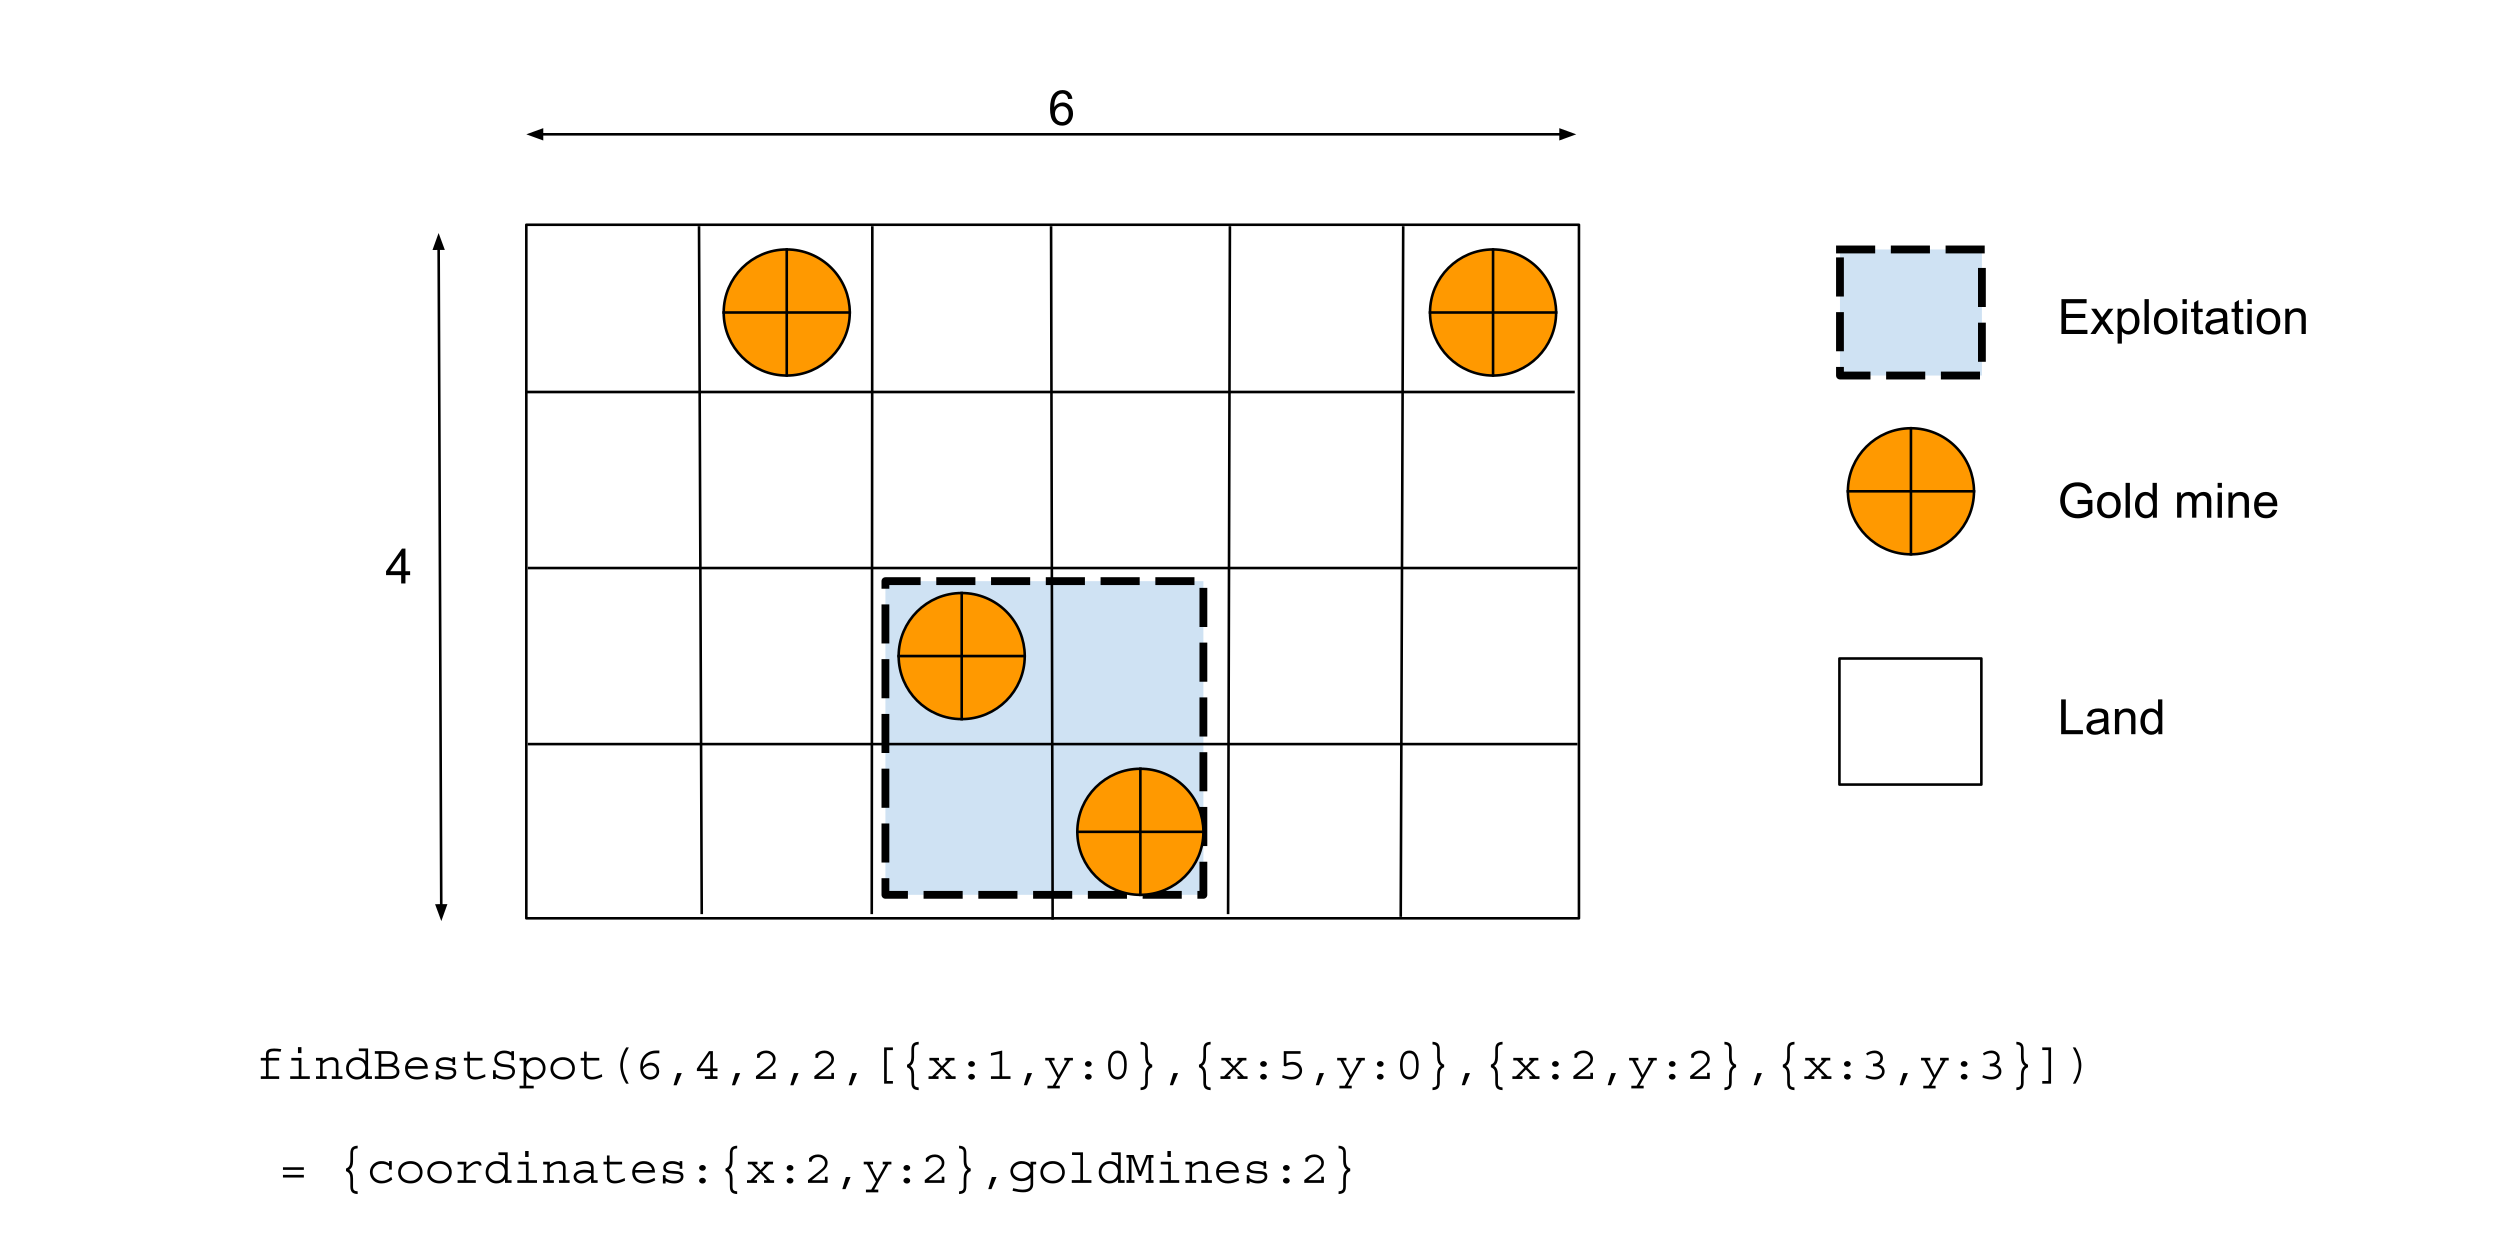 <?xml version="1.0" encoding="UTF-8"?>
<svg xmlns="http://www.w3.org/2000/svg" xmlns:xlink="http://www.w3.org/1999/xlink" version="1.1" viewBox="0.0 0.0 958.598 472.992" fill="none" stroke="none" stroke-linecap="square" stroke-miterlimit="10">
   <clipPath id="p.0">
      <path d="m0 0l958.598 0l0 472.992l-958.598 0l0 -472.992z" clip-rule="nonzero" />
   </clipPath>
   <rect width="958.598" height="472.992" fill="#ffffff" />
   <g clip-path="url(#p.0)">
      <path fill="#000000" fill-opacity="0.0" d="m0 0l958.598 0l0 472.992l-958.598 0z" fill-rule="evenodd" />
      <path fill="#cfe2f3" d="m339.504 222.832l121.921 0l0 120.283l-121.921 0z" fill-rule="evenodd" />
      <path stroke="#000000" stroke-width="3.0" stroke-linejoin="round" stroke-linecap="butt" stroke-dasharray="12.0,9.0" d="m339.504 222.832l121.921 0l0 120.283l-121.921 0z" fill-rule="evenodd" />
      <path fill="#000000" fill-opacity="0.0" d="m201.811 86.189l403.622 0l0 265.921l-403.622 0z" fill-rule="evenodd" />
      <path stroke="#000000" stroke-width="1.0" stroke-linejoin="round" stroke-linecap="butt" d="m201.811 86.189l403.622 0l0 265.921l-403.622 0z" fill-rule="evenodd" />
      <path fill="#000000" fill-opacity="0.0" d="m268.031 87.241l1.039 262.772" fill-rule="evenodd" />
      <path stroke="#000000" stroke-width="1.0" stroke-linejoin="round" stroke-linecap="butt" d="m268.031 87.241l1.039 262.772" fill-rule="evenodd" />
      <path fill="#000000" fill-opacity="0.0" d="m334.483 87.241l-0.22 262.772" fill-rule="evenodd" />
      <path stroke="#000000" stroke-width="1.0" stroke-linejoin="round" stroke-linecap="butt" d="m334.483 87.241l-0.22 262.772" fill-rule="evenodd" />
      <path fill="#000000" fill-opacity="0.0" d="m403.024 87.228l0.598 264.882" fill-rule="evenodd" />
      <path stroke="#000000" stroke-width="1.0" stroke-linejoin="round" stroke-linecap="butt" d="m403.024 87.228l0.598 264.882" fill-rule="evenodd" />
      <path fill="#000000" fill-opacity="0.0" d="m471.593 87.241l-0.693 262.772" fill-rule="evenodd" />
      <path stroke="#000000" stroke-width="1.0" stroke-linejoin="round" stroke-linecap="butt" d="m471.593 87.241l-0.693 262.772" fill-rule="evenodd" />
      <path fill="#000000" fill-opacity="0.0" d="m538.045 87.228l-0.945 263.843" fill-rule="evenodd" />
      <path stroke="#000000" stroke-width="1.0" stroke-linejoin="round" stroke-linecap="butt" d="m538.045 87.228l-0.945 263.843" fill-rule="evenodd" />
      <path fill="#000000" fill-opacity="0.0" d="m603.328 150.307l-401.512 0" fill-rule="evenodd" />
      <path stroke="#000000" stroke-width="1.0" stroke-linejoin="round" stroke-linecap="butt" d="m603.328 150.307l-401.512 0" fill-rule="evenodd" />
      <path fill="#000000" fill-opacity="0.0" d="m604.378 217.811l-401.512 0" fill-rule="evenodd" />
      <path stroke="#000000" stroke-width="1.0" stroke-linejoin="round" stroke-linecap="butt" d="m604.378 217.811l-401.512 0" fill-rule="evenodd" />
      <path fill="#000000" fill-opacity="0.0" d="m604.378 285.315l-401.512 0" fill-rule="evenodd" />
      <path stroke="#000000" stroke-width="1.0" stroke-linejoin="round" stroke-linecap="butt" d="m604.378 285.315l-401.512 0" fill-rule="evenodd" />
      <path fill="#ff9900" d="m277.493 119.824l0 0c0 -13.351 10.823 -24.173 24.173 -24.173l0 0c6.411 0 12.56 2.547 17.093 7.08c4.533 4.533 7.08 10.682 7.08 17.093l0 0c0 13.351 -10.823 24.173 -24.173 24.173l0 0c-13.35 0 -24.173 -10.823 -24.173 -24.173z" fill-rule="evenodd" />
      <path fill="#000000" fill-opacity="0.0" d="m301.667 95.651l0 48.346m-24.173 -24.173l48.346 0" fill-rule="evenodd" />
      <path fill="#000000" fill-opacity="0.0" d="m277.493 119.824l0 0c0 -13.351 10.823 -24.173 24.173 -24.173l0 0c6.411 0 12.56 2.547 17.093 7.08c4.533 4.533 7.08 10.682 7.08 17.093l0 0c0 13.351 -10.823 24.173 -24.173 24.173l0 0c-13.35 0 -24.173 -10.823 -24.173 -24.173z" fill-rule="evenodd" />
      <path stroke="#000000" stroke-width="1.0" stroke-linejoin="round" stroke-linecap="butt" d="m301.667 95.651l0 48.346m-24.173 -24.173l48.346 0" fill-rule="evenodd" />
      <path stroke="#000000" stroke-width="1.0" stroke-linejoin="round" stroke-linecap="butt" d="m277.493 119.824l0 0c0 -13.351 10.823 -24.173 24.173 -24.173l0 0c6.411 0 12.56 2.547 17.093 7.08c4.533 4.533 7.08 10.682 7.08 17.093l0 0c0 13.351 -10.823 24.173 -24.173 24.173l0 0c-13.35 0 -24.173 -10.823 -24.173 -24.173z" fill-rule="evenodd" />
      <path fill="#ff9900" d="m344.58 251.563l0 0c0 -13.35 10.823 -24.173 24.173 -24.173l0 0c6.411 0 12.56 2.547 17.093 7.08c4.533 4.533 7.08 10.682 7.08 17.093l0 0c0 13.35 -10.823 24.173 -24.173 24.173l0 0c-13.351 0 -24.173 -10.823 -24.173 -24.173z" fill-rule="evenodd" />
      <path fill="#000000" fill-opacity="0.0" d="m368.753 227.39l0 48.346m-24.173 -24.173l48.346 0" fill-rule="evenodd" />
      <path fill="#000000" fill-opacity="0.0" d="m344.58 251.563l0 0c0 -13.35 10.823 -24.173 24.173 -24.173l0 0c6.411 0 12.56 2.547 17.093 7.08c4.533 4.533 7.08 10.682 7.08 17.093l0 0c0 13.35 -10.823 24.173 -24.173 24.173l0 0c-13.351 0 -24.173 -10.823 -24.173 -24.173z" fill-rule="evenodd" />
      <path stroke="#000000" stroke-width="1.0" stroke-linejoin="round" stroke-linecap="butt" d="m368.753 227.39l0 48.346m-24.173 -24.173l48.346 0" fill-rule="evenodd" />
      <path stroke="#000000" stroke-width="1.0" stroke-linejoin="round" stroke-linecap="butt" d="m344.58 251.563l0 0c0 -13.35 10.823 -24.173 24.173 -24.173l0 0c6.411 0 12.56 2.547 17.093 7.08c4.533 4.533 7.08 10.682 7.08 17.093l0 0c0 13.35 -10.823 24.173 -24.173 24.173l0 0c-13.351 0 -24.173 -10.823 -24.173 -24.173z" fill-rule="evenodd" />
      <path fill="#ff9900" d="m413.088 318.947l0 0c0 -13.35 10.823 -24.173 24.173 -24.173l0 0c6.411 0 12.56 2.547 17.093 7.08c4.533 4.533 7.08 10.682 7.08 17.093l0 0c0 13.35 -10.823 24.173 -24.173 24.173l0 0c-13.351 0 -24.173 -10.823 -24.173 -24.173z" fill-rule="evenodd" />
      <path fill="#000000" fill-opacity="0.0" d="m437.261 294.774l0 48.346m-24.173 -24.173l48.346 0" fill-rule="evenodd" />
      <path fill="#000000" fill-opacity="0.0" d="m413.088 318.947l0 0c0 -13.35 10.823 -24.173 24.173 -24.173l0 0c6.411 0 12.56 2.547 17.093 7.08c4.533 4.533 7.08 10.682 7.08 17.093l0 0c0 13.35 -10.823 24.173 -24.173 24.173l0 0c-13.351 0 -24.173 -10.823 -24.173 -24.173z" fill-rule="evenodd" />
      <path stroke="#000000" stroke-width="1.0" stroke-linejoin="round" stroke-linecap="butt" d="m437.261 294.774l0 48.346m-24.173 -24.173l48.346 0" fill-rule="evenodd" />
      <path stroke="#000000" stroke-width="1.0" stroke-linejoin="round" stroke-linecap="butt" d="m413.088 318.947l0 0c0 -13.35 10.823 -24.173 24.173 -24.173l0 0c6.411 0 12.56 2.547 17.093 7.08c4.533 4.533 7.08 10.682 7.08 17.093l0 0c0 13.35 -10.823 24.173 -24.173 24.173l0 0c-13.351 0 -24.173 -10.823 -24.173 -24.173z" fill-rule="evenodd" />
      <path fill="#ff9900" d="m548.325 119.824l0 0c0 -13.351 10.823 -24.173 24.173 -24.173l0 0c6.411 0 12.56 2.547 17.093 7.08c4.533 4.533 7.08 10.682 7.08 17.093l0 0c0 13.351 -10.823 24.173 -24.173 24.173l0 0c-13.35 0 -24.173 -10.823 -24.173 -24.173z" fill-rule="evenodd" />
      <path fill="#000000" fill-opacity="0.0" d="m572.499 95.651l0 48.346m-24.173 -24.173l48.346 0" fill-rule="evenodd" />
      <path fill="#000000" fill-opacity="0.0" d="m548.325 119.824l0 0c0 -13.351 10.823 -24.173 24.173 -24.173l0 0c6.411 0 12.56 2.547 17.093 7.08c4.533 4.533 7.08 10.682 7.08 17.093l0 0c0 13.351 -10.823 24.173 -24.173 24.173l0 0c-13.35 0 -24.173 -10.823 -24.173 -24.173z" fill-rule="evenodd" />
      <path stroke="#000000" stroke-width="1.0" stroke-linejoin="round" stroke-linecap="butt" d="m572.499 95.651l0 48.346m-24.173 -24.173l48.346 0" fill-rule="evenodd" />
      <path stroke="#000000" stroke-width="1.0" stroke-linejoin="round" stroke-linecap="butt" d="m548.325 119.824l0 0c0 -13.351 10.823 -24.173 24.173 -24.173l0 0c6.411 0 12.56 2.547 17.093 7.08c4.533 4.533 7.08 10.682 7.08 17.093l0 0c0 13.351 -10.823 24.173 -24.173 24.173l0 0c-13.35 0 -24.173 -10.823 -24.173 -24.173z" fill-rule="evenodd" />
      <path fill="#000000" fill-opacity="0.0" d="m201.811 51.504l402.583 0" fill-rule="evenodd" />
      <path stroke="#000000" stroke-width="1.0" stroke-linejoin="round" stroke-linecap="butt" d="m207.811 51.504l390.583 0" fill-rule="evenodd" />
      <path fill="#000000" stroke="#000000" stroke-width="1.0" stroke-linecap="butt" d="m207.811 49.852l-4.538 1.652l4.538 1.652z" fill-rule="evenodd" />
      <path fill="#000000" stroke="#000000" stroke-width="1.0" stroke-linecap="butt" d="m598.394 53.156l4.538 -1.652l-4.538 -1.652z" fill-rule="evenodd" />
      <path fill="#000000" fill-opacity="0.0" d="m168.176 89.344l1.039 263.842" fill-rule="evenodd" />
      <path stroke="#000000" stroke-width="1.0" stroke-linejoin="round" stroke-linecap="butt" d="m168.199 95.344l0.992 251.843" fill-rule="evenodd" />
      <path fill="#000000" stroke="#000000" stroke-width="1.0" stroke-linecap="butt" d="m169.851 95.337l-1.67 -4.532l-1.634 4.545z" fill-rule="evenodd" />
      <path fill="#000000" stroke="#000000" stroke-width="1.0" stroke-linecap="butt" d="m167.54 347.193l1.67 4.532l1.634 -4.545z" fill-rule="evenodd" />
      <path fill="#000000" fill-opacity="0.0" d="m392.926 21.024l100.913 0l0 21.008l-100.913 0z" fill-rule="evenodd" />
      <path fill="#000000" d="m411.208 37.865l-1.625 0.125q-0.219 -0.969 -0.625 -1.406q-0.656 -0.703 -1.641 -0.703q-0.781 0 -1.375 0.438q-0.766 0.562 -1.219 1.656q-0.453 1.078 -0.469 3.078q0.594 -0.891 1.453 -1.328q0.859 -0.438 1.797 -0.438q1.641 0 2.781 1.203q1.156 1.203 1.156 3.109q0 1.266 -0.547 2.344q-0.531 1.078 -1.484 1.656q-0.938 0.578 -2.141 0.578q-2.062 0 -3.359 -1.5q-1.281 -1.516 -1.281 -4.984q0 -3.875 1.422 -5.625q1.25 -1.531 3.375 -1.531q1.562 0 2.562 0.891q1.016 0.875 1.219 2.438zm-6.688 5.75q0 0.844 0.359 1.625q0.359 0.766 1.0 1.172q0.641 0.406 1.359 0.406q1.031 0 1.781 -0.828q0.75 -0.844 0.75 -2.281q0 -1.391 -0.734 -2.188q-0.734 -0.797 -1.859 -0.797q-1.109 0 -1.891 0.797q-0.766 0.797 -0.766 2.094z" fill-rule="nonzero" />
      <path fill="#000000" fill-opacity="0.0" d="m138.793 196.803l100.913 0l0 21.008l-100.913 0z" fill-rule="evenodd" />
      <path fill="#000000" d="m153.824 223.723l0 -3.203l-5.797 0l0 -1.5l6.094 -8.656l1.344 0l0 8.656l1.797 0l0 1.5l-1.797 0l0 3.203l-1.641 0zm0 -4.703l0 -6.016l-4.188 6.016l4.188 0z" fill-rule="nonzero" />
      <path fill="#cfe2f3" d="m705.517 95.651l54.425 0l0 48.346l-54.425 0z" fill-rule="evenodd" />
      <path stroke="#000000" stroke-width="3.0" stroke-linejoin="round" stroke-linecap="butt" stroke-dasharray="12.0,9.0" d="m705.517 95.651l54.425 0l0 48.346l-54.425 0z" fill-rule="evenodd" />
      <path fill="#ff9900" d="m708.556 188.378l0 0c0 -13.351 10.823 -24.173 24.173 -24.173l0 0c6.411 0 12.56 2.547 17.093 7.08c4.533 4.533 7.08 10.682 7.08 17.093l0 0c0 13.35 -10.823 24.173 -24.173 24.173l0 0c-13.351 0 -24.173 -10.823 -24.173 -24.173z" fill-rule="evenodd" />
      <path fill="#000000" fill-opacity="0.0" d="m732.73 164.205l0 48.346m-24.173 -24.173l48.346 0" fill-rule="evenodd" />
      <path fill="#000000" fill-opacity="0.0" d="m708.556 188.378l0 0c0 -13.351 10.823 -24.173 24.173 -24.173l0 0c6.411 0 12.56 2.547 17.093 7.08c4.533 4.533 7.08 10.682 7.08 17.093l0 0c0 13.35 -10.823 24.173 -24.173 24.173l0 0c-13.351 0 -24.173 -10.823 -24.173 -24.173z" fill-rule="evenodd" />
      <path stroke="#000000" stroke-width="1.0" stroke-linejoin="round" stroke-linecap="butt" d="m732.73 164.205l0 48.346m-24.173 -24.173l48.346 0" fill-rule="evenodd" />
      <path stroke="#000000" stroke-width="1.0" stroke-linejoin="round" stroke-linecap="butt" d="m708.556 188.378l0 0c0 -13.351 10.823 -24.173 24.173 -24.173l0 0c6.411 0 12.56 2.547 17.093 7.08c4.533 4.533 7.08 10.682 7.08 17.093l0 0c0 13.35 -10.823 24.173 -24.173 24.173l0 0c-13.351 0 -24.173 -10.823 -24.173 -24.173z" fill-rule="evenodd" />
      <path fill="#000000" fill-opacity="0.0" d="m779.963 101.139l121.921 0l0 21.008l-121.921 0z" fill-rule="evenodd" />
      <path fill="#000000" d="m790.432 128.059l0 -13.359l9.656 0l0 1.578l-7.875 0l0 4.094l7.375 0l0 1.562l-7.375 0l0 4.547l8.188 0l0 1.578l-9.969 0zm11.115 0l3.531 -5.031l-3.266 -4.641l2.047 0l1.484 2.266q0.422 0.641 0.672 1.078q0.406 -0.594 0.734 -1.062l1.641 -2.281l1.953 0l-3.344 4.547l3.594 5.125l-2.016 0l-1.984 -3l-0.516 -0.812l-2.547 3.813l-1.984 0zm10.422 3.703l0 -13.375l1.484 0l0 1.25q0.531 -0.734 1.188 -1.094q0.672 -0.375 1.625 -0.375q1.234 0 2.172 0.641q0.953 0.625 1.438 1.797q0.484 1.156 0.484 2.547q0 1.484 -0.531 2.672q-0.531 1.188 -1.547 1.828q-1.016 0.625 -2.141 0.625q-0.812 0 -1.469 -0.344q-0.656 -0.344 -1.062 -0.875l0 4.703l-1.641 0zm1.484 -8.484q0 1.859 0.75 2.766q0.766 0.891 1.828 0.891q1.094 0 1.875 -0.922q0.781 -0.938 0.781 -2.875q0 -1.844 -0.766 -2.766q-0.75 -0.922 -1.812 -0.922q-1.047 0 -1.859 0.984q-0.797 0.969 -0.797 2.844zm8.844 4.781l0 -13.359l1.641 0l0 13.359l-1.641 0zm3.582 -4.844q0 -2.688 1.484 -3.969q1.25 -1.078 3.047 -1.078q2.0 0 3.266 1.312q1.266 1.297 1.266 3.609q0 1.859 -0.562 2.938q-0.562 1.062 -1.641 1.656q-1.062 0.594 -2.328 0.594q-2.031 0 -3.281 -1.297q-1.25 -1.312 -1.25 -3.766zm1.688 0q0 1.859 0.797 2.797q0.812 0.922 2.047 0.922q1.219 0 2.031 -0.922q0.812 -0.938 0.812 -2.844q0 -1.797 -0.812 -2.719q-0.812 -0.922 -2.031 -0.922q-1.234 0 -2.047 0.922q-0.797 0.906 -0.797 2.766zm9.298 -6.625l0 -1.891l1.641 0l0 1.891l-1.641 0zm0 11.469l0 -9.672l1.641 0l0 9.672l-1.641 0zm7.723 -1.469l0.234 1.453q-0.688 0.141 -1.234 0.141q-0.891 0 -1.391 -0.281q-0.484 -0.281 -0.688 -0.734q-0.203 -0.469 -0.203 -1.938l0 -5.578l-1.203 0l0 -1.266l1.203 0l0 -2.391l1.625 -0.984l0 3.375l1.656 0l0 1.266l-1.656 0l0 5.672q0 0.688 0.078 0.891q0.094 0.203 0.281 0.328q0.203 0.109 0.578 0.109q0.266 0 0.719 -0.062zm7.918 0.281q-0.922 0.766 -1.766 1.094q-0.828 0.313 -1.797 0.313q-1.594 0 -2.453 -0.781q-0.859 -0.781 -0.859 -1.984q0 -0.719 0.328 -1.297q0.328 -0.594 0.844 -0.938q0.531 -0.359 1.188 -0.547q0.469 -0.125 1.453 -0.25q1.984 -0.234 2.922 -0.562q0.016 -0.344 0.016 -0.422q0 -1.0 -0.469 -1.422q-0.625 -0.547 -1.875 -0.547q-1.156 0 -1.703 0.406q-0.547 0.406 -0.812 1.422l-1.609 -0.219q0.219 -1.016 0.719 -1.641q0.5 -0.641 1.453 -0.984q0.953 -0.344 2.188 -0.344q1.25 0 2.016 0.297q0.781 0.281 1.141 0.734q0.375 0.438 0.516 1.109q0.078 0.422 0.078 1.516l0 2.188q0 2.281 0.109 2.891q0.109 0.594 0.406 1.156l-1.703 0q-0.266 -0.516 -0.328 -1.188zm-0.141 -3.672q-0.891 0.375 -2.672 0.625q-1.016 0.141 -1.438 0.328q-0.422 0.188 -0.656 0.531q-0.219 0.344 -0.219 0.781q0 0.656 0.5 1.094q0.5 0.438 1.453 0.438q0.938 0 1.672 -0.406q0.75 -0.422 1.094 -1.141q0.266 -0.562 0.266 -1.641l0 -0.609zm7.782 3.391l0.234 1.453q-0.688 0.141 -1.234 0.141q-0.891 0 -1.391 -0.281q-0.484 -0.281 -0.688 -0.734q-0.203 -0.469 -0.203 -1.938l0 -5.578l-1.203 0l0 -1.266l1.203 0l0 -2.391l1.625 -0.984l0 3.375l1.656 0l0 1.266l-1.656 0l0 5.672q0 0.688 0.078 0.891q0.094 0.203 0.281 0.328q0.203 0.109 0.578 0.109q0.266 0 0.719 -0.062zm1.605 -10.0l0 -1.891l1.641 0l0 1.891l-1.641 0zm0 11.469l0 -9.672l1.641 0l0 9.672l-1.641 0zm3.535 -4.844q0 -2.688 1.484 -3.969q1.25 -1.078 3.047 -1.078q2.0 0 3.266 1.312q1.266 1.297 1.266 3.609q0 1.859 -0.562 2.938q-0.562 1.062 -1.641 1.656q-1.062 0.594 -2.328 0.594q-2.031 0 -3.281 -1.297q-1.25 -1.312 -1.25 -3.766zm1.688 0q0 1.859 0.797 2.797q0.812 0.922 2.047 0.922q1.219 0 2.031 -0.922q0.812 -0.938 0.812 -2.844q0 -1.797 -0.812 -2.719q-0.812 -0.922 -2.031 -0.922q-1.234 0 -2.047 0.922q-0.797 0.906 -0.797 2.766zm9.298 4.844l0 -9.672l1.469 0l0 1.375q1.062 -1.594 3.078 -1.594q0.875 0 1.609 0.312q0.734 0.312 1.094 0.828q0.375 0.5 0.516 1.203q0.094 0.453 0.094 1.594l0 5.953l-1.641 0l0 -5.891q0 -1.0 -0.203 -1.484q-0.188 -0.5 -0.672 -0.797q-0.484 -0.297 -1.141 -0.297q-1.047 0 -1.812 0.672q-0.75 0.656 -0.75 2.516l0 5.281l-1.641 0z" fill-rule="nonzero" />
      <path fill="#000000" fill-opacity="0.0" d="m779.963 171.591l130.299 0l0 21.008l-130.299 0z" fill-rule="evenodd" />
      <path fill="#000000" d="m796.651 193.276l0 -1.578l5.656 0l0 4.953q-1.297 1.047 -2.688 1.578q-1.375 0.516 -2.844 0.516q-1.969 0 -3.578 -0.844q-1.609 -0.844 -2.422 -2.438q-0.812 -1.594 -0.812 -3.562q0 -1.953 0.812 -3.641q0.812 -1.688 2.344 -2.5q1.531 -0.828 3.516 -0.828q1.453 0 2.625 0.469q1.172 0.469 1.828 1.312q0.672 0.828 1.016 2.172l-1.594 0.438q-0.297 -1.016 -0.75 -1.594q-0.438 -0.594 -1.266 -0.938q-0.828 -0.344 -1.844 -0.344q-1.203 0 -2.094 0.375q-0.891 0.359 -1.438 0.969q-0.531 0.594 -0.828 1.312q-0.516 1.234 -0.516 2.688q0 1.781 0.609 2.984q0.625 1.203 1.797 1.797q1.172 0.578 2.5 0.578q1.141 0 2.234 -0.438q1.094 -0.453 1.656 -0.953l0 -2.484l-3.922 0zm7.449 0.391q0 -2.688 1.484 -3.969q1.25 -1.078 3.047 -1.078q2.0 0 3.266 1.312q1.266 1.297 1.266 3.609q0 1.859 -0.562 2.938q-0.562 1.062 -1.641 1.656q-1.062 0.594 -2.328 0.594q-2.031 0 -3.281 -1.297q-1.25 -1.312 -1.25 -3.766zm1.688 0q0 1.859 0.797 2.797q0.812 0.922 2.047 0.922q1.219 0 2.031 -0.922q0.812 -0.938 0.812 -2.844q0 -1.797 -0.812 -2.719q-0.812 -0.922 -2.031 -0.922q-1.234 0 -2.047 0.922q-0.797 0.906 -0.797 2.766zm9.251 4.844l0 -13.359l1.641 0l0 13.359l-1.641 0zm10.457 0l0 -1.219q-0.906 1.438 -2.703 1.438q-1.156 0 -2.125 -0.641q-0.969 -0.641 -1.5 -1.781q-0.531 -1.141 -0.531 -2.625q0 -1.453 0.484 -2.625q0.484 -1.188 1.438 -1.812q0.969 -0.625 2.172 -0.625q0.875 0 1.547 0.375q0.688 0.359 1.109 0.953l0 -4.797l1.641 0l0 13.359l-1.531 0zm-5.172 -4.828q0 1.859 0.781 2.781q0.781 0.922 1.844 0.922q1.078 0 1.828 -0.875q0.75 -0.891 0.75 -2.688q0 -1.984 -0.766 -2.906q-0.766 -0.938 -1.891 -0.938q-1.078 0 -1.812 0.891q-0.734 0.891 -0.734 2.812zm14.465 4.828l0 -9.672l1.469 0l0 1.359q0.453 -0.719 1.203 -1.141q0.766 -0.438 1.719 -0.438q1.078 0 1.766 0.453q0.688 0.438 0.969 1.234q1.156 -1.688 2.984 -1.688q1.453 0 2.219 0.797q0.781 0.797 0.781 2.453l0 6.641l-1.641 0l0 -6.094q0 -0.984 -0.156 -1.406q-0.156 -0.438 -0.578 -0.703q-0.422 -0.266 -0.984 -0.266q-1.016 0 -1.688 0.688q-0.672 0.672 -0.672 2.156l0 5.625l-1.641 0l0 -6.281q0 -1.094 -0.406 -1.641q-0.406 -0.547 -1.312 -0.547q-0.688 0 -1.281 0.359q-0.594 0.359 -0.859 1.062q-0.25 0.703 -0.25 2.031l0 5.016l-1.641 0zm15.541 -11.469l0 -1.891l1.641 0l0 1.891l-1.641 0zm0 11.469l0 -9.672l1.641 0l0 9.672l-1.641 0zm4.145 0l0 -9.672l1.469 0l0 1.375q1.062 -1.594 3.078 -1.594q0.875 0 1.609 0.312q0.734 0.312 1.094 0.828q0.375 0.5 0.516 1.203q0.094 0.453 0.094 1.594l0 5.953l-1.641 0l0 -5.891q0 -1.0 -0.203 -1.484q-0.188 -0.5 -0.672 -0.797q-0.484 -0.297 -1.141 -0.297q-1.047 0 -1.812 0.672q-0.75 0.656 -0.75 2.516l0 5.281l-1.641 0zm17.001 -3.109l1.688 0.203q-0.406 1.484 -1.484 2.312q-1.078 0.812 -2.766 0.812q-2.125 0 -3.375 -1.297q-1.234 -1.312 -1.234 -3.672q0 -2.453 1.25 -3.797q1.266 -1.344 3.266 -1.344q1.938 0 3.156 1.328q1.234 1.312 1.234 3.703q0 0.156 0 0.438l-7.219 0q0.094 1.594 0.906 2.453q0.812 0.844 2.016 0.844q0.906 0 1.547 -0.469q0.641 -0.484 1.016 -1.516zm-5.391 -2.656l5.406 0q-0.109 -1.219 -0.625 -1.828q-0.781 -0.953 -2.031 -0.953q-1.125 0 -1.906 0.766q-0.766 0.75 -0.844 2.016z" fill-rule="nonzero" />
      <path fill="#000000" fill-opacity="0.0" d="m705.31 252.488l54.425 0l0 48.346l-54.425 0z" fill-rule="evenodd" />
      <path stroke="#000000" stroke-width="1.0" stroke-linejoin="round" stroke-linecap="butt" d="m705.31 252.488l54.425 0l0 48.346l-54.425 0z" fill-rule="evenodd" />
      <path fill="#000000" fill-opacity="0.0" d="m779.963 254.609l121.921 0l0 21.008l-121.921 0z" fill-rule="evenodd" />
      <path fill="#000000" d="m790.323 281.529l0 -13.359l1.781 0l0 11.781l6.562 0l0 1.578l-8.344 0zm16.563 -1.188q-0.922 0.766 -1.766 1.094q-0.828 0.312 -1.797 0.312q-1.594 0 -2.453 -0.781q-0.859 -0.781 -0.859 -1.984q0 -0.719 0.328 -1.297q0.328 -0.594 0.844 -0.938q0.531 -0.359 1.188 -0.547q0.469 -0.125 1.453 -0.25q1.984 -0.234 2.922 -0.562q0.016 -0.344 0.016 -0.422q0 -1.0 -0.469 -1.422q-0.625 -0.547 -1.875 -0.547q-1.156 0 -1.703 0.406q-0.547 0.406 -0.812 1.422l-1.609 -0.219q0.219 -1.016 0.719 -1.641q0.5 -0.641 1.453 -0.984q0.953 -0.344 2.188 -0.344q1.25 0 2.016 0.297q0.781 0.281 1.141 0.734q0.375 0.438 0.516 1.109q0.078 0.422 0.078 1.516l0 2.188q0 2.281 0.109 2.891q0.109 0.594 0.406 1.156l-1.703 0q-0.266 -0.516 -0.328 -1.188zm-0.141 -3.672q-0.891 0.375 -2.672 0.625q-1.016 0.141 -1.438 0.328q-0.422 0.188 -0.656 0.531q-0.219 0.344 -0.219 0.781q0 0.656 0.5 1.094q0.5 0.438 1.453 0.438q0.938 0 1.672 -0.406q0.75 -0.422 1.094 -1.141q0.266 -0.562 0.266 -1.641l0 -0.609zm4.204 4.859l0 -9.672l1.469 0l0 1.375q1.062 -1.594 3.078 -1.594q0.875 0 1.609 0.312q0.734 0.312 1.094 0.828q0.375 0.5 0.516 1.203q0.094 0.453 0.094 1.594l0 5.953l-1.641 0l0 -5.891q0 -1.0 -0.203 -1.484q-0.188 -0.5 -0.672 -0.797q-0.484 -0.297 -1.141 -0.297q-1.047 0 -1.812 0.672q-0.75 0.656 -0.75 2.516l0 5.281l-1.641 0zm16.641 0l0 -1.219q-0.906 1.438 -2.703 1.438q-1.156 0 -2.125 -0.641q-0.969 -0.641 -1.5 -1.781q-0.531 -1.141 -0.531 -2.625q0 -1.453 0.484 -2.625q0.484 -1.188 1.438 -1.812q0.969 -0.625 2.172 -0.625q0.875 0 1.547 0.375q0.688 0.359 1.109 0.953l0 -4.797l1.641 0l0 13.359l-1.531 0zm-5.172 -4.828q0 1.859 0.781 2.781q0.781 0.922 1.844 0.922q1.078 0 1.828 -0.875q0.75 -0.891 0.75 -2.688q0 -1.984 -0.766 -2.906q-0.766 -0.938 -1.891 -0.938q-1.078 0 -1.812 0.891q-0.734 0.891 -0.734 2.812z" fill-rule="nonzero" />
      <path fill="#000000" fill-opacity="0.0" d="m89.168 386.795l764.158 0l0 30.488l-764.158 0z" fill-rule="evenodd" />
      <path fill="#000000" d="m107.855 402.278l-0.281 1.016q-1.406 -0.234 -2.406 -0.234q-1.031 0 -1.516 0.234q-0.422 0.203 -0.531 0.516q-0.109 0.297 -0.109 1.188l0 0.625l4.031 0l0 1.016l-4.031 0l0 6.047l4.031 0l0 1.031l-7.047 0l0 -1.031l1.984 0l0 -6.047l-1.984 0l0 -1.016l1.984 0l0 -1.234q0 -0.594 0.156 -1.078q0.172 -0.484 0.844 -0.875q0.688 -0.391 2.109 -0.391q1.062 0 2.766 0.234zm7.725 1.531l-1.328 0l0 -2.297l1.328 0l0 2.297zm0 8.875l3.219 0l0 1.031l-7.531 0l0 -1.031l3.281 0l0 -6.047l-2.844 0l0 -1.016l3.875 0l0 7.062zm14.194 -4.844l0 4.844l1.531 0l0 1.031l-4.078 0l0 -1.031l1.531 0l0 -4.812q0 -0.688 -0.469 -1.078q-0.453 -0.391 -1.375 -0.391q-0.797 0 -1.703 0.438q-0.891 0.438 -1.484 1.078l0 4.766l1.547 0l0 1.031l-4.109 0l0 -1.031l1.562 0l0 -6.016l-1.562 0l0 -1.047l2.562 0l0 1.172q0.766 -0.688 1.672 -1.047q0.906 -0.375 1.812 -0.375q2.563 0 2.563 2.469zm11.366 4.844l1.484 0l0 1.031l-2.5 0l0 -1.422q-0.547 0.781 -1.406 1.219q-0.844 0.422 -1.859 0.422q-1.234 0 -2.172 -0.562q-0.938 -0.578 -1.469 -1.547q-0.516 -0.984 -0.516 -2.172q0 -1.219 0.531 -2.188q0.547 -0.969 1.5 -1.531q0.969 -0.562 2.203 -0.562q2.047 0 3.188 1.453l0 -3.781l-2.531 0l0 -1.031l3.547 0l0 10.672zm-4.266 0.234q0.922 0 1.641 -0.422q0.719 -0.438 1.109 -1.188q0.406 -0.766 0.406 -1.734q0 -1.422 -0.828 -2.297q-0.828 -0.875 -2.344 -0.875q-0.875 0 -1.594 0.438q-0.719 0.438 -1.125 1.188q-0.406 0.75 -0.406 1.625q0 0.875 0.391 1.625q0.391 0.734 1.109 1.188q0.719 0.453 1.641 0.453zm14.803 -9.016q0.375 0.391 0.562 0.969q0.203 0.562 0.203 1.125q0 1.734 -1.594 2.438q1.094 0.219 1.688 0.875q0.609 0.656 0.609 1.609q0 1.156 -0.844 1.984q-0.828 0.812 -2.594 0.812l-5.984 0l0 -1.031l1.453 0l0 -8.609l-1.453 0l0 -1.031l4.922 0q2.188 0 3.031 0.859zm-0.266 2.016q0 -0.875 -0.719 -1.422q-0.344 -0.234 -0.891 -0.328q-0.531 -0.094 -1.641 -0.094l-1.953 0l0 3.859l2.438 0q1.516 0 2.141 -0.562q0.625 -0.562 0.625 -1.453zm0.703 5.016q0 -0.969 -0.906 -1.453q-0.891 -0.5 -2.219 -0.5l-2.781 0l0 3.703l3.109 0q2.797 0 2.797 -1.75zm11.913 -1.141l-7.656 0q0.016 1.297 0.812 2.219q0.797 0.922 2.734 0.922q0.844 0 1.891 -0.312q1.047 -0.312 2.016 -0.844l0.312 0.984q-1.047 0.562 -2.156 0.875q-1.109 0.297 -2.109 0.297q-2.156 0 -3.359 -1.156q-1.203 -1.172 -1.203 -3.109q0 -1.25 0.578 -2.219q0.594 -0.984 1.609 -1.531q1.031 -0.547 2.281 -0.547q1.969 0 3.094 1.188q1.141 1.172 1.156 3.234zm-4.281 -3.375q-1.312 0 -2.234 0.656q-0.906 0.656 -1.094 1.703l6.5 0q-0.109 -1.016 -0.969 -1.688q-0.859 -0.672 -2.203 -0.672zm13.756 -0.297l0 -0.75l1.0 0l0 2.953l-1.0 0l0 -1.109q-0.641 -0.391 -1.375 -0.594q-0.734 -0.219 -1.469 -0.219q-1.062 0 -1.75 0.375q-0.688 0.375 -0.688 1.031q0 0.688 0.797 1.031q0.797 0.328 2.672 0.344q1.266 0.016 1.984 0.266q0.719 0.234 1.0 0.672q0.281 0.438 0.281 1.156q0 1.203 -0.984 1.938q-0.984 0.719 -2.562 0.719q-0.859 0 -1.609 -0.172q-0.734 -0.172 -1.703 -0.656l0 0.828l-1.031 0l0 -3.172l1.031 0l0 1.109q1.359 1.047 3.094 1.047q1.234 0 1.984 -0.406q0.75 -0.406 0.75 -1.125q0 -0.5 -0.297 -0.75q-0.281 -0.266 -0.719 -0.328q-0.438 -0.062 -1.266 -0.094l-0.828 -0.062q-1.078 -0.078 -1.797 -0.219q-0.719 -0.156 -1.266 -0.609q-0.531 -0.453 -0.531 -1.359q0 -1.172 0.922 -1.875q0.922 -0.719 2.469 -0.719q1.672 0 2.891 0.75zm6.694 -2.906l0 2.406l4.812 0l0 1.016l-4.812 0l0 4.469q0 0.969 0.562 1.391q0.562 0.422 1.625 0.422q0.609 0 1.297 -0.188q0.703 -0.188 2.344 -0.844l0.109 1.0q-1.266 0.562 -2.219 0.812q-0.938 0.234 -1.734 0.234q-1.359 0 -2.172 -0.641q-0.812 -0.641 -0.812 -1.75l0 -4.906l-1.328 0l0 -1.016l1.328 0l0 -2.406l1.0 0zm15.881 0.391l0 -0.562l1.0 0l0 3.453l-1.0 0l0 -1.656q-0.484 -0.469 -1.188 -0.734q-0.703 -0.266 -1.438 -0.266q-0.828 0 -1.5 0.281q-0.656 0.281 -1.031 0.766q-0.375 0.484 -0.375 1.078q0 1.0 0.844 1.531q0.844 0.531 2.703 0.641q1.797 0.109 2.578 0.828q0.797 0.719 0.797 1.781q0 1.469 -1.078 2.328q-1.078 0.859 -2.844 0.859q-0.984 0 -1.875 -0.234q-0.891 -0.25 -1.578 -0.719l0 0.75l-1.031 0l0 -3.359l1.031 0l0 1.453q0.641 0.531 1.484 0.812q0.859 0.281 1.797 0.281q1.438 0 2.25 -0.547q0.828 -0.547 0.828 -1.453q0 -0.688 -0.391 -1.047q-0.391 -0.375 -1.109 -0.531q-0.703 -0.156 -1.875 -0.234q-1.688 -0.109 -2.609 -0.875q-0.922 -0.766 -0.922 -2.016q0 -0.906 0.469 -1.688q0.484 -0.797 1.344 -1.25q0.875 -0.453 2.031 -0.453q0.75 0 1.469 0.203q0.719 0.203 1.219 0.578zm13.1 5.984q0 1.234 -0.547 2.234q-0.547 1.0 -1.484 1.562q-0.938 0.547 -2.062 0.547q-1.047 0 -1.891 -0.375q-0.828 -0.391 -1.406 -1.125l0 3.875l2.859 0l0 1.031l-5.422 0l0 -1.031l1.547 0l0 -9.672l-1.547 0l0 -1.016l2.562 0l0 1.297q0.594 -0.766 1.453 -1.156q0.875 -0.391 1.938 -0.391q1.141 0 2.047 0.578q0.922 0.562 1.438 1.531q0.516 0.969 0.516 2.109zm-4.141 3.328q0.812 0 1.531 -0.422q0.719 -0.422 1.141 -1.172q0.438 -0.766 0.438 -1.719q0 -0.812 -0.344 -1.531q-0.344 -0.734 -1.047 -1.203q-0.703 -0.469 -1.703 -0.469q-0.922 0 -1.656 0.422q-0.719 0.422 -1.141 1.172q-0.422 0.734 -0.422 1.641q0 0.922 0.422 1.672q0.422 0.75 1.141 1.188q0.734 0.422 1.641 0.422zm15.397 -3.25q0 1.25 -0.578 2.219q-0.578 0.969 -1.625 1.516q-1.047 0.531 -2.422 0.531q-1.406 0 -2.484 -0.531q-1.078 -0.547 -1.672 -1.516q-0.578 -0.969 -0.578 -2.219q0 -1.266 0.609 -2.25q0.609 -0.984 1.688 -1.516q1.078 -0.531 2.469 -0.531q1.422 0 2.469 0.594q1.047 0.594 1.578 1.578q0.547 0.969 0.547 2.125zm-4.641 3.25q1.062 0 1.875 -0.422q0.828 -0.422 1.281 -1.141q0.469 -0.734 0.469 -1.641q0 -0.906 -0.422 -1.656q-0.422 -0.766 -1.25 -1.203q-0.828 -0.453 -1.984 -0.453q-1.062 0 -1.906 0.438q-0.828 0.438 -1.297 1.188q-0.453 0.75 -0.453 1.656q0 0.859 0.438 1.609q0.453 0.75 1.297 1.188q0.844 0.438 1.953 0.438zm9.178 -9.703l0 2.406l4.812 0l0 1.016l-4.812 0l0 4.469q0 0.969 0.562 1.391q0.562 0.422 1.625 0.422q0.609 0 1.297 -0.188q0.703 -0.188 2.344 -0.844l0.109 1.0q-1.266 0.562 -2.219 0.812q-0.938 0.234 -1.734 0.234q-1.359 0 -2.172 -0.641q-0.812 -0.641 -0.812 -1.75l0 -4.906l-1.328 0l0 -1.016l1.328 0l0 -2.406l1.0 0zm13.881 5.484q0 1.469 0.531 3.141q0.547 1.672 1.688 3.688l-0.984 0q-1.062 -1.656 -1.672 -3.547q-0.594 -1.891 -0.594 -3.578q0 -1.406 0.641 -3.297q0.641 -1.906 1.641 -3.484l1.016 0q-1.25 2.219 -1.766 3.844q-0.5 1.609 -0.5 3.234zm13.975 -4.828l-1.422 0q-1.297 0 -2.406 0.578q-1.094 0.578 -1.781 1.75q-0.672 1.172 -0.719 2.844q1.188 -1.578 3.031 -1.578q0.922 0 1.656 0.422q0.75 0.422 1.156 1.156q0.406 0.734 0.406 1.672q0 0.922 -0.438 1.672q-0.438 0.734 -1.203 1.156q-0.766 0.422 -1.688 0.422q-1.109 0 -2.016 -0.562q-0.891 -0.578 -1.406 -1.656q-0.5 -1.078 -0.5 -2.531q0 -2.125 0.859 -3.562q0.875 -1.453 2.219 -2.141q1.359 -0.688 2.828 -0.688l1.422 0l0 1.047zm-3.547 9.062q1.156 0 1.812 -0.609q0.672 -0.625 0.672 -1.594q0 -0.984 -0.672 -1.609q-0.672 -0.625 -1.75 -0.625q-0.844 0 -1.609 0.453q-0.766 0.453 -1.188 1.234q0.188 1.281 0.906 2.016q0.719 0.734 1.828 0.734zm10.194 3.188l-1.219 0l1.375 -4.656l1.781 0l-1.938 4.656zm13.881 -6.453l1.75 0l0 1.031l-1.75 0l0 1.984l1.75 0l0 1.031l-4.828 0l0 -1.031l2.047 0l0 -1.984l-5.109 0l0 -0.922l4.641 -6.734l1.5 0l0 6.625zm-5.0 0l3.969 0l0 -5.734l-3.969 5.734zm13.506 6.453l-1.219 0l1.375 -4.656l1.781 0l-1.938 4.656zm15.522 -10.156q0 0.734 -0.203 1.266q-0.188 0.516 -0.766 1.156q-0.578 0.641 -1.781 1.609l-3.297 2.688l5.031 0l0 -1.312l1.016 0l0 2.344l-7.516 0l0 -1.094l4.156 -3.266q1.469 -1.156 1.906 -1.844q0.453 -0.703 0.453 -1.297q0 -1.031 -0.766 -1.703q-0.75 -0.688 -1.906 -0.688q-1.0 0 -1.703 0.484q-0.688 0.484 -0.719 1.312l-1.0 0l0 -1.328q1.422 -1.469 3.484 -1.469q0.969 0 1.797 0.438q0.844 0.422 1.328 1.156q0.484 0.719 0.484 1.547zm6.866 10.156l-1.219 0l1.375 -4.656l1.781 0l-1.938 4.656zm15.522 -10.156q0 0.734 -0.203 1.266q-0.188 0.516 -0.766 1.156q-0.578 0.641 -1.781 1.609l-3.297 2.688l5.031 0l0 -1.312l1.016 0l0 2.344l-7.516 0l0 -1.094l4.156 -3.266q1.469 -1.156 1.906 -1.844q0.453 -0.703 0.453 -1.297q0 -1.031 -0.766 -1.703q-0.75 -0.688 -1.906 -0.688q-1.0 0 -1.703 0.484q-0.688 0.484 -0.719 1.312l-1.0 0l0 -1.328q1.422 -1.469 3.484 -1.469q0.969 0 1.797 0.438q0.844 0.422 1.328 1.156q0.484 0.719 0.484 1.547zm6.866 10.156l-1.219 0l1.375 -4.656l1.781 0l-1.938 4.656zm15.741 -13.469l-2.344 0l0 11.844l2.344 0l0 1.031l-3.375 0l0 -13.906l3.375 0l0 1.031zm8.116 -0.594l0 3.422q0 1.156 -0.359 1.953q-0.344 0.781 -1.078 1.297q0.734 0.469 1.078 1.281q0.359 0.812 0.359 2.047l0 3.359q0 0.734 0.391 1.109q0.406 0.391 1.375 0.453l0 1.031q-1.562 -0.078 -2.188 -0.766q-0.609 -0.672 -0.609 -2.156l0 -2.406q0 -1.141 -0.125 -1.766q-0.125 -0.625 -0.484 -1.0q-0.359 -0.375 -1.062 -0.703l0 -0.969q0.672 -0.297 1.016 -0.672q0.344 -0.375 0.5 -1.016q0.156 -0.641 0.156 -1.797l0 -2.391q0 -1.438 0.609 -2.125q0.625 -0.703 2.188 -0.781l0 1.016q-0.969 0.062 -1.375 0.453q-0.391 0.375 -0.391 1.125zm9.553 4.578l-0.938 0l2.094 2.156l2.078 -2.156l-0.766 0l0 -1.016l3.469 0l0 1.016l-1.438 0l-2.703 2.828l3.172 3.219l1.406 0l0 1.031l-3.859 0l0 -1.031l1.156 0l-2.5 -2.562l-2.531 2.562l1.188 0l0 1.031l-3.844 0l0 -1.031l1.391 0l3.172 -3.234l-2.75 -2.812l-1.469 0l0 -1.016l3.672 0l0 1.016zm13.788 1.297q0 0.484 -0.375 0.812q-0.375 0.328 -0.891 0.328q-0.531 0 -0.938 -0.328q-0.391 -0.328 -0.391 -0.781q0 -0.438 0.375 -0.766q0.391 -0.344 0.906 -0.344q0.578 0 0.938 0.344q0.375 0.328 0.375 0.734zm0 4.906q0 0.484 -0.375 0.812q-0.375 0.328 -0.891 0.328q-0.531 0 -0.938 -0.328q-0.391 -0.328 -0.391 -0.781q0 -0.438 0.375 -0.766q0.391 -0.344 0.906 -0.344q0.578 0 0.938 0.344q0.375 0.328 0.375 0.734zm13.631 -0.156l0 1.031l-7.5 0l0 -1.031l3.297 0l0 -8.562l-3.297 0.672l0 -1.016l4.312 -0.953l0 9.859l3.188 0zm6.334 3.438l-1.219 0l1.375 -4.656l1.781 0l-1.938 4.656zm10.553 -9.484l-1.188 0l2.844 5.578l3.109 -5.578l-1.047 0l0 -1.016l3.328 0l0 1.016l-1.172 0l-5.438 9.672l1.578 0l0 1.031l-4.734 0l0 -1.031l2.031 0l1.812 -3.078l-3.438 -6.594l-1.25 0l0 -1.016l3.562 0l0 1.016zm14.256 1.297q0 0.484 -0.375 0.812q-0.375 0.328 -0.891 0.328q-0.531 0 -0.938 -0.328q-0.391 -0.328 -0.391 -0.781q0 -0.438 0.375 -0.766q0.391 -0.344 0.906 -0.344q0.578 0 0.938 0.344q0.375 0.328 0.375 0.734zm0 4.906q0 0.484 -0.375 0.812q-0.375 0.328 -0.891 0.328q-0.531 0 -0.938 -0.328q-0.391 -0.328 -0.391 -0.781q0 -0.438 0.375 -0.766q0.391 -0.344 0.906 -0.344q0.578 0 0.938 0.344q0.375 0.328 0.375 0.734zm13.428 -4.641q0 2.922 -0.906 4.328q-0.906 1.406 -2.672 1.406q-1.75 0 -2.672 -1.484q-0.906 -1.484 -0.906 -4.094q0 -2.5 0.891 -4.016q0.891 -1.516 2.75 -1.516q1.672 0 2.594 1.422q0.922 1.406 0.922 3.953zm-3.516 4.719q2.516 0 2.516 -4.531q0 -4.547 -2.594 -4.547q-1.219 0 -1.891 1.141q-0.656 1.125 -0.656 3.359q0 4.578 2.625 4.578zm11.616 -10.547l0 2.391q0 1.156 0.156 1.797q0.156 0.641 0.5 1.016q0.344 0.375 1.016 0.672l0 0.969q-0.703 0.328 -1.062 0.703q-0.344 0.375 -0.484 1.0q-0.125 0.625 -0.125 1.766l0 2.406q0 1.484 -0.625 2.156q-0.609 0.688 -2.172 0.766l0 -1.031q0.969 -0.062 1.359 -0.453q0.406 -0.375 0.406 -1.109l0 -3.359q0 -1.234 0.359 -2.047q0.359 -0.812 1.078 -1.281q-0.719 -0.516 -1.078 -1.297q-0.359 -0.797 -0.359 -1.953l0 -3.422q0 -0.75 -0.406 -1.125q-0.391 -0.391 -1.359 -0.453l0 -1.016q1.562 0.078 2.172 0.781q0.625 0.688 0.625 2.125zm9.631 13.75l-1.219 0l1.375 -4.656l1.781 0l-1.938 4.656zm12.663 -14.062l0 3.422q0 1.156 -0.359 1.953q-0.344 0.781 -1.078 1.297q0.734 0.469 1.078 1.281q0.359 0.812 0.359 2.047l0 3.359q0 0.734 0.391 1.109q0.406 0.391 1.375 0.453l0 1.031q-1.562 -0.078 -2.188 -0.766q-0.609 -0.672 -0.609 -2.156l0 -2.406q0 -1.141 -0.125 -1.766q-0.125 -0.625 -0.484 -1.0q-0.359 -0.375 -1.062 -0.703l0 -0.969q0.672 -0.297 1.016 -0.672q0.344 -0.375 0.5 -1.016q0.156 -0.641 0.156 -1.797l0 -2.391q0 -1.438 0.609 -2.125q0.625 -0.703 2.188 -0.781l0 1.016q-0.969 0.062 -1.375 0.453q-0.391 0.375 -0.391 1.125zm9.553 4.578l-0.938 0l2.094 2.156l2.078 -2.156l-0.766 0l0 -1.016l3.469 0l0 1.016l-1.438 0l-2.703 2.828l3.172 3.219l1.406 0l0 1.031l-3.859 0l0 -1.031l1.156 0l-2.5 -2.562l-2.531 2.562l1.188 0l0 1.031l-3.844 0l0 -1.031l1.391 0l3.172 -3.234l-2.75 -2.812l-1.469 0l0 -1.016l3.672 0l0 1.016zm13.788 1.297q0 0.484 -0.375 0.812q-0.375 0.328 -0.891 0.328q-0.531 0 -0.938 -0.328q-0.391 -0.328 -0.391 -0.781q0 -0.438 0.375 -0.766q0.391 -0.344 0.906 -0.344q0.578 0 0.938 0.344q0.375 0.328 0.375 0.734zm0 4.906q0 0.484 -0.375 0.812q-0.375 0.328 -0.891 0.328q-0.531 0 -0.938 -0.328q-0.391 -0.328 -0.391 -0.781q0 -0.438 0.375 -0.766q0.391 -0.344 0.906 -0.344q0.578 0 0.938 0.344q0.375 0.328 0.375 0.734zm12.928 -8.766l-5.422 0l0 3.656q1.109 -0.562 2.422 -0.562q1.047 0 1.859 0.438q0.828 0.438 1.266 1.203q0.453 0.766 0.453 1.719q0 0.891 -0.469 1.672q-0.453 0.781 -1.359 1.266q-0.891 0.469 -2.203 0.469q-0.75 0 -1.609 -0.172q-0.859 -0.156 -2.016 -0.547l0.219 -1.031q1.828 0.734 3.312 0.734q1.406 0 2.266 -0.656q0.859 -0.656 0.859 -1.703q0 -0.656 -0.375 -1.188q-0.359 -0.547 -1.016 -0.859q-0.656 -0.312 -1.484 -0.312q-1.25 0 -2.438 0.703l-0.719 -0.172l0 -5.688l6.453 0l0 1.031zm7.038 12.047l-1.219 0l1.375 -4.656l1.781 0l-1.938 4.656zm10.553 -9.484l-1.188 0l2.844 5.578l3.109 -5.578l-1.047 0l0 -1.016l3.328 0l0 1.016l-1.172 0l-5.438 9.672l1.578 0l0 1.031l-4.734 0l0 -1.031l2.031 0l1.812 -3.078l-3.438 -6.594l-1.25 0l0 -1.016l3.562 0l0 1.016zm14.256 1.297q0 0.484 -0.375 0.812q-0.375 0.328 -0.891 0.328q-0.531 0 -0.938 -0.328q-0.391 -0.328 -0.391 -0.781q0 -0.438 0.375 -0.766q0.391 -0.344 0.906 -0.344q0.578 0 0.938 0.344q0.375 0.328 0.375 0.734zm0 4.906q0 0.484 -0.375 0.812q-0.375 0.328 -0.891 0.328q-0.531 0 -0.938 -0.328q-0.391 -0.328 -0.391 -0.781q0 -0.438 0.375 -0.766q0.391 -0.344 0.906 -0.344q0.578 0 0.938 0.344q0.375 0.328 0.375 0.734zm13.428 -4.641q0 2.922 -0.906 4.328q-0.906 1.406 -2.672 1.406q-1.75 0 -2.672 -1.484q-0.906 -1.484 -0.906 -4.094q0 -2.5 0.891 -4.016q0.891 -1.516 2.75 -1.516q1.672 0 2.594 1.422q0.922 1.406 0.922 3.953zm-3.516 4.719q2.516 0 2.516 -4.531q0 -4.547 -2.594 -4.547q-1.219 0 -1.891 1.141q-0.656 1.125 -0.656 3.359q0 4.578 2.625 4.578zm11.616 -10.547l0 2.391q0 1.156 0.156 1.797q0.156 0.641 0.5 1.016q0.344 0.375 1.016 0.672l0 0.969q-0.703 0.328 -1.062 0.703q-0.344 0.375 -0.484 1.0q-0.125 0.625 -0.125 1.766l0 2.406q0 1.484 -0.625 2.156q-0.609 0.688 -2.172 0.766l0 -1.031q0.969 -0.062 1.359 -0.453q0.406 -0.375 0.406 -1.109l0 -3.359q0 -1.234 0.359 -2.047q0.359 -0.812 1.078 -1.281q-0.719 -0.516 -1.078 -1.297q-0.359 -0.797 -0.359 -1.953l0 -3.422q0 -0.75 -0.406 -1.125q-0.391 -0.391 -1.359 -0.453l0 -1.016q1.562 0.078 2.172 0.781q0.625 0.688 0.625 2.125zm9.631 13.75l-1.219 0l1.375 -4.656l1.781 0l-1.938 4.656zm12.662 -14.062l0 3.422q0 1.156 -0.359 1.953q-0.344 0.781 -1.078 1.297q0.734 0.469 1.078 1.281q0.359 0.812 0.359 2.047l0 3.359q0 0.734 0.391 1.109q0.406 0.391 1.375 0.453l0 1.031q-1.562 -0.078 -2.188 -0.766q-0.609 -0.672 -0.609 -2.156l0 -2.406q0 -1.141 -0.125 -1.766q-0.125 -0.625 -0.484 -1.0q-0.359 -0.375 -1.062 -0.703l0 -0.969q0.672 -0.297 1.016 -0.672q0.344 -0.375 0.5 -1.016q0.156 -0.641 0.156 -1.797l0 -2.391q0 -1.438 0.609 -2.125q0.625 -0.703 2.188 -0.781l0 1.016q-0.969 0.062 -1.375 0.453q-0.391 0.375 -0.391 1.125zm9.553 4.578l-0.938 0l2.094 2.156l2.078 -2.156l-0.766 0l0 -1.016l3.469 0l0 1.016l-1.438 0l-2.703 2.828l3.172 3.219l1.406 0l0 1.031l-3.859 0l0 -1.031l1.156 0l-2.5 -2.562l-2.531 2.562l1.188 0l0 1.031l-3.844 0l0 -1.031l1.391 0l3.172 -3.234l-2.75 -2.812l-1.469 0l0 -1.016l3.672 0l0 1.016zm13.787 1.297q0 0.484 -0.375 0.812q-0.375 0.328 -0.891 0.328q-0.531 0 -0.938 -0.328q-0.391 -0.328 -0.391 -0.781q0 -0.438 0.375 -0.766q0.391 -0.344 0.906 -0.344q0.578 0 0.938 0.344q0.375 0.328 0.375 0.734zm0 4.906q0 0.484 -0.375 0.812q-0.375 0.328 -0.891 0.328q-0.531 0 -0.938 -0.328q-0.391 -0.328 -0.391 -0.781q0 -0.438 0.375 -0.766q0.391 -0.344 0.906 -0.344q0.578 0 0.938 0.344q0.375 0.328 0.375 0.734zm13.1 -6.875q0 0.734 -0.203 1.266q-0.188 0.516 -0.766 1.156q-0.578 0.641 -1.781 1.609l-3.297 2.688l5.031 0l0 -1.312l1.016 0l0 2.344l-7.516 0l0 -1.094l4.156 -3.266q1.469 -1.156 1.906 -1.844q0.453 -0.703 0.453 -1.297q0 -1.031 -0.766 -1.703q-0.75 -0.688 -1.906 -0.688q-1.0 0 -1.703 0.484q-0.688 0.484 -0.719 1.312l-1.0 0l0 -1.328q1.422 -1.469 3.484 -1.469q0.969 0 1.797 0.438q0.844 0.422 1.328 1.156q0.484 0.719 0.484 1.547zm6.866 10.156l-1.219 0l1.375 -4.656l1.781 0l-1.938 4.656zm10.553 -9.484l-1.188 0l2.844 5.578l3.109 -5.578l-1.047 0l0 -1.016l3.328 0l0 1.016l-1.172 0l-5.438 9.672l1.578 0l0 1.031l-4.734 0l0 -1.031l2.031 0l1.812 -3.078l-3.438 -6.594l-1.25 0l0 -1.016l3.562 0l0 1.016zm14.256 1.297q0 0.484 -0.375 0.812q-0.375 0.328 -0.891 0.328q-0.531 0 -0.938 -0.328q-0.391 -0.328 -0.391 -0.781q0 -0.438 0.375 -0.766q0.391 -0.344 0.906 -0.344q0.578 0 0.938 0.344q0.375 0.328 0.375 0.734zm0 4.906q0 0.484 -0.375 0.812q-0.375 0.328 -0.891 0.328q-0.531 0 -0.938 -0.328q-0.391 -0.328 -0.391 -0.781q0 -0.438 0.375 -0.766q0.391 -0.344 0.906 -0.344q0.578 0 0.938 0.344q0.375 0.328 0.375 0.734zm13.1 -6.875q0 0.734 -0.203 1.266q-0.188 0.516 -0.766 1.156q-0.578 0.641 -1.781 1.609l-3.297 2.688l5.031 0l0 -1.312l1.016 0l0 2.344l-7.516 0l0 -1.094l4.156 -3.266q1.469 -1.156 1.906 -1.844q0.453 -0.703 0.453 -1.297q0 -1.031 -0.766 -1.703q-0.75 -0.688 -1.906 -0.688q-1.0 0 -1.703 0.484q-0.688 0.484 -0.719 1.312l-1.0 0l0 -1.328q1.422 -1.469 3.484 -1.469q0.969 0 1.797 0.438q0.844 0.422 1.328 1.156q0.484 0.719 0.484 1.547zm8.428 -3.594l0 2.391q0 1.156 0.156 1.797q0.156 0.641 0.5 1.016q0.344 0.375 1.016 0.672l0 0.969q-0.703 0.328 -1.062 0.703q-0.344 0.375 -0.484 1.0q-0.125 0.625 -0.125 1.766l0 2.406q0 1.484 -0.625 2.156q-0.609 0.688 -2.172 0.766l0 -1.031q0.969 -0.062 1.359 -0.453q0.406 -0.375 0.406 -1.109l0 -3.359q0 -1.234 0.359 -2.047q0.359 -0.812 1.078 -1.281q-0.719 -0.516 -1.078 -1.297q-0.359 -0.797 -0.359 -1.953l0 -3.422q0 -0.75 -0.406 -1.125q-0.391 -0.391 -1.359 -0.453l0 -1.016q1.562 0.078 2.172 0.781q0.625 0.688 0.625 2.125zm9.631 13.75l-1.219 0l1.375 -4.656l1.781 0l-1.938 4.656zm12.662 -14.062l0 3.422q0 1.156 -0.359 1.953q-0.344 0.781 -1.078 1.297q0.734 0.469 1.078 1.281q0.359 0.812 0.359 2.047l0 3.359q0 0.734 0.391 1.109q0.406 0.391 1.375 0.453l0 1.031q-1.562 -0.078 -2.188 -0.766q-0.609 -0.672 -0.609 -2.156l0 -2.406q0 -1.141 -0.125 -1.766q-0.125 -0.625 -0.484 -1.0q-0.359 -0.375 -1.062 -0.703l0 -0.969q0.672 -0.297 1.016 -0.672q0.344 -0.375 0.5 -1.016q0.156 -0.641 0.156 -1.797l0 -2.391q0 -1.438 0.609 -2.125q0.625 -0.703 2.188 -0.781l0 1.016q-0.969 0.062 -1.375 0.453q-0.391 0.375 -0.391 1.125zm9.553 4.578l-0.938 0l2.094 2.156l2.078 -2.156l-0.766 0l0 -1.016l3.469 0l0 1.016l-1.438 0l-2.703 2.828l3.172 3.219l1.406 0l0 1.031l-3.859 0l0 -1.031l1.156 0l-2.5 -2.562l-2.531 2.562l1.188 0l0 1.031l-3.844 0l0 -1.031l1.391 0l3.172 -3.234l-2.75 -2.812l-1.469 0l0 -1.016l3.672 0l0 1.016zm13.787 1.297q0 0.484 -0.375 0.812q-0.375 0.328 -0.891 0.328q-0.531 0 -0.938 -0.328q-0.391 -0.328 -0.391 -0.781q0 -0.438 0.375 -0.766q0.391 -0.344 0.906 -0.344q0.578 0 0.938 0.344q0.375 0.328 0.375 0.734zm0 4.906q0 0.484 -0.375 0.812q-0.375 0.328 -0.891 0.328q-0.531 0 -0.938 -0.328q-0.391 -0.328 -0.391 -0.781q0 -0.438 0.375 -0.766q0.391 -0.344 0.906 -0.344q0.578 0 0.938 0.344q0.375 0.328 0.375 0.734zm12.35 -7.109q0 0.828 -0.328 1.391q-0.312 0.562 -1.125 1.125q0.984 0.25 1.531 0.922q0.562 0.672 0.562 1.672q0 0.938 -0.516 1.641q-0.5 0.688 -1.359 1.078q-0.859 0.375 -1.859 0.375q-1.688 0 -3.562 -0.812l0.25 -0.875q1.828 0.672 3.109 0.672q1.297 0 2.109 -0.594q0.828 -0.609 0.828 -1.516q0 -0.766 -0.703 -1.344q-0.688 -0.578 -2.266 -0.578l-0.484 0l0 -1.031q1.328 0 2.062 -0.594q0.734 -0.594 0.734 -1.5q0 -0.828 -0.641 -1.375q-0.625 -0.562 -1.688 -0.562q-1.266 0 -2.734 0.875l-0.344 -0.812q1.641 -1.062 3.344 -1.062q0.812 0 1.516 0.359q0.719 0.359 1.141 1.031q0.422 0.656 0.422 1.516zm7.616 10.391l-1.219 0l1.375 -4.656l1.781 0l-1.938 4.656zm10.553 -9.484l-1.188 0l2.844 5.578l3.109 -5.578l-1.047 0l0 -1.016l3.328 0l0 1.016l-1.172 0l-5.438 9.672l1.578 0l0 1.031l-4.734 0l0 -1.031l2.031 0l1.812 -3.078l-3.438 -6.594l-1.25 0l0 -1.016l3.562 0l0 1.016zm14.256 1.297q0 0.484 -0.375 0.812q-0.375 0.328 -0.891 0.328q-0.531 0 -0.938 -0.328q-0.391 -0.328 -0.391 -0.781q0 -0.438 0.375 -0.766q0.391 -0.344 0.906 -0.344q0.578 0 0.938 0.344q0.375 0.328 0.375 0.734zm0 4.906q0 0.484 -0.375 0.812q-0.375 0.328 -0.891 0.328q-0.531 0 -0.938 -0.328q-0.391 -0.328 -0.391 -0.781q0 -0.438 0.375 -0.766q0.391 -0.344 0.906 -0.344q0.578 0 0.938 0.344q0.375 0.328 0.375 0.734zm12.35 -7.109q0 0.828 -0.328 1.391q-0.312 0.562 -1.125 1.125q0.984 0.25 1.531 0.922q0.562 0.672 0.562 1.672q0 0.938 -0.516 1.641q-0.5 0.688 -1.359 1.078q-0.859 0.375 -1.859 0.375q-1.688 0 -3.562 -0.812l0.25 -0.875q1.828 0.672 3.109 0.672q1.297 0 2.109 -0.594q0.828 -0.609 0.828 -1.516q0 -0.766 -0.703 -1.344q-0.688 -0.578 -2.266 -0.578l-0.484 0l0 -1.031q1.328 0 2.062 -0.594q0.734 -0.594 0.734 -1.5q0 -0.828 -0.641 -1.375q-0.625 -0.562 -1.688 -0.562q-1.266 0 -2.734 0.875l-0.344 -0.812q1.641 -1.062 3.344 -1.062q0.812 0 1.516 0.359q0.719 0.359 1.141 1.031q0.422 0.656 0.422 1.516zm9.178 -3.359l0 2.391q0 1.156 0.156 1.797q0.156 0.641 0.5 1.016q0.344 0.375 1.016 0.672l0 0.969q-0.703 0.328 -1.062 0.703q-0.344 0.375 -0.484 1.0q-0.125 0.625 -0.125 1.766l0 2.406q0 1.484 -0.625 2.156q-0.609 0.688 -2.172 0.766l0 -1.031q0.969 -0.062 1.359 -0.453q0.406 -0.375 0.406 -1.109l0 -3.359q0 -1.234 0.359 -2.047q0.359 -0.812 1.078 -1.281q-0.719 -0.516 -1.078 -1.297q-0.359 -0.797 -0.359 -1.953l0 -3.422q0 -0.75 -0.406 -1.125q-0.391 -0.391 -1.359 -0.453l0 -1.016q1.562 0.078 2.172 0.781q0.625 0.688 0.625 2.125zm10.506 13.156l-3.375 0l0 -1.031l2.344 0l0 -11.844l-2.344 0l0 -1.031l3.375 0l0 13.906zm11.616 -7.125q0 1.688 -0.594 3.578q-0.594 1.891 -1.656 3.547l-0.984 0q1.125 -2.016 1.672 -3.688q0.547 -1.672 0.547 -3.141q0 -1.625 -0.516 -3.234q-0.5 -1.625 -1.75 -3.844l1.016 0q1.0 1.578 1.625 3.484q0.641 1.891 0.641 3.297z" fill-rule="nonzero" />
      <path fill="#000000" fill-opacity="0.0" d="m97.921 426.633l764.158 0l0 30.488l-764.158 0z" fill-rule="evenodd" />
      <path fill="#000000" d="m116.515 448.584l-8.016 0l0 -1.016l8.016 0l0 1.016zm0 2.922l-8.016 0l0 -1.016l8.016 0l0 1.016zm18.856 -9.609l0 3.422q0 1.156 -0.359 1.953q-0.344 0.781 -1.078 1.297q0.734 0.469 1.078 1.281q0.359 0.812 0.359 2.047l0 3.359q0 0.734 0.391 1.109q0.406 0.391 1.375 0.453l0 1.031q-1.562 -0.078 -2.188 -0.766q-0.609 -0.672 -0.609 -2.156l0 -2.406q0 -1.141 -0.125 -1.766q-0.125 -0.625 -0.484 -1.0q-0.359 -0.375 -1.062 -0.703l0 -0.969q0.672 -0.297 1.016 -0.672q0.344 -0.375 0.5 -1.016q0.156 -0.641 0.156 -1.797l0 -2.391q0 -1.438 0.609 -2.125q0.625 -0.703 2.188 -0.781l0 1.016q-0.969 0.062 -1.375 0.453q-0.391 0.375 -0.391 1.125zm13.819 4.219l0 -0.906l1.031 0l0 3.266l-1.031 0l0 -1.281q-1.125 -0.938 -2.844 -0.938q-1.0 0 -1.797 0.438q-0.781 0.422 -1.234 1.156q-0.438 0.719 -0.438 1.594q0 0.906 0.422 1.656q0.438 0.75 1.266 1.219q0.844 0.453 2.016 0.453q0.812 0 1.734 -0.406q0.922 -0.422 1.703 -1.094l0.406 1.031q-1.922 1.469 -4.156 1.469q-1.25 0 -2.266 -0.547q-1.0 -0.562 -1.578 -1.562q-0.578 -1.0 -0.578 -2.266q0 -1.062 0.547 -2.016q0.547 -0.969 1.547 -1.562q1.0 -0.609 2.266 -0.609q0.938 0 1.562 0.203q0.641 0.188 1.422 0.703zm12.834 3.391q0 1.25 -0.578 2.219q-0.578 0.969 -1.625 1.516q-1.047 0.531 -2.422 0.531q-1.406 0 -2.484 -0.531q-1.078 -0.547 -1.672 -1.516q-0.578 -0.969 -0.578 -2.219q0 -1.266 0.609 -2.25q0.609 -0.984 1.688 -1.516q1.078 -0.531 2.469 -0.531q1.422 0 2.469 0.594q1.047 0.594 1.578 1.578q0.547 0.969 0.547 2.125zm-4.641 3.25q1.062 0 1.875 -0.422q0.828 -0.422 1.281 -1.141q0.469 -0.734 0.469 -1.641q0 -0.906 -0.422 -1.656q-0.422 -0.766 -1.25 -1.203q-0.828 -0.453 -1.984 -0.453q-1.062 0 -1.906 0.438q-0.828 0.438 -1.297 1.188q-0.453 0.75 -0.453 1.656q0 0.859 0.438 1.609q0.453 0.75 1.297 1.188q0.844 0.438 1.953 0.438zm15.834 -3.25q0 1.25 -0.578 2.219q-0.578 0.969 -1.625 1.516q-1.047 0.531 -2.422 0.531q-1.406 0 -2.484 -0.531q-1.078 -0.547 -1.672 -1.516q-0.578 -0.969 -0.578 -2.219q0 -1.266 0.609 -2.25q0.609 -0.984 1.688 -1.516q1.078 -0.531 2.469 -0.531q1.422 0 2.469 0.594q1.047 0.594 1.578 1.578q0.547 0.969 0.547 2.125zm-4.641 3.25q1.062 0 1.875 -0.422q0.828 -0.422 1.281 -1.141q0.469 -0.734 0.469 -1.641q0 -0.906 -0.422 -1.656q-0.422 -0.766 -1.25 -1.203q-0.828 -0.453 -1.984 -0.453q-1.062 0 -1.906 0.438q-0.828 0.438 -1.297 1.188q-0.453 0.75 -0.453 1.656q0 0.859 0.438 1.609q0.453 0.75 1.297 1.188q0.844 0.438 1.953 0.438zm16.1 -5.875l-1.0 0.094q-0.078 -0.406 -0.312 -0.578q-0.234 -0.172 -0.719 -0.172q-0.734 0 -1.5 0.531q-0.75 0.516 -2.328 2.016l0 3.75l3.625 0l0 1.031l-6.984 0l0 -1.031l2.344 0l0 -6.047l-2.344 0l0 -1.016l3.359 0l0 2.156l0.922 -0.812q0.984 -0.906 1.734 -1.25q0.75 -0.344 1.516 -0.344q0.75 0 1.156 0.406q0.422 0.406 0.531 1.266zm9.991 5.641l1.484 0l0 1.031l-2.5 0l0 -1.422q-0.547 0.781 -1.406 1.219q-0.844 0.422 -1.859 0.422q-1.234 0 -2.172 -0.562q-0.938 -0.578 -1.469 -1.547q-0.516 -0.984 -0.516 -2.172q0 -1.219 0.531 -2.188q0.547 -0.969 1.5 -1.531q0.969 -0.562 2.203 -0.562q2.047 0 3.188 1.453l0 -3.781l-2.531 0l0 -1.031l3.547 0l0 10.672zm-4.266 0.234q0.922 0 1.641 -0.422q0.719 -0.438 1.109 -1.188q0.406 -0.766 0.406 -1.734q0 -1.422 -0.828 -2.297q-0.828 -0.875 -2.344 -0.875q-0.875 0 -1.594 0.438q-0.719 0.438 -1.125 1.188q-0.406 0.75 -0.406 1.625q0 0.875 0.391 1.625q0.391 0.734 1.109 1.188q0.719 0.453 1.641 0.453zm12.288 -9.109l-1.328 0l0 -2.297l1.328 0l0 2.297zm0 8.875l3.219 0l0 1.031l-7.531 0l0 -1.031l3.281 0l0 -6.047l-2.844 0l0 -1.016l3.875 0l0 7.062zm14.194 -4.844l0 4.844l1.531 0l0 1.031l-4.078 0l0 -1.031l1.531 0l0 -4.812q0 -0.688 -0.469 -1.078q-0.453 -0.391 -1.375 -0.391q-0.797 0 -1.703 0.438q-0.891 0.438 -1.484 1.078l0 4.766l1.547 0l0 1.031l-4.109 0l0 -1.031l1.562 0l0 -6.016l-1.562 0l0 -1.047l2.562 0l0 1.172q0.766 -0.688 1.672 -1.047q0.906 -0.375 1.812 -0.375q2.562 0 2.562 2.469zm10.741 0.266l0 4.578l1.531 0l0 1.031l-2.516 0l0 -1.562q-1.844 1.781 -3.734 1.781q-0.844 0 -1.531 -0.344q-0.672 -0.344 -1.062 -0.922q-0.375 -0.578 -0.375 -1.25q0 -0.719 0.469 -1.344q0.469 -0.625 1.391 -1.0q0.922 -0.375 2.188 -0.375q0.953 0 2.641 0.266l0 -0.641q0 -1.062 -0.578 -1.484q-0.578 -0.422 -1.812 -0.422q-0.734 0 -1.609 0.219q-0.859 0.219 -1.594 0.562l-0.266 -1.0q2.016 -0.828 3.641 -0.828q1.547 0 2.375 0.672q0.844 0.672 0.844 2.062zm-4.703 4.812q2.016 0 3.703 -2.0l0 -0.938q-1.406 -0.234 -2.609 -0.234q-1.625 0 -2.328 0.5q-0.703 0.5 -0.703 1.188q0 0.578 0.578 1.031q0.578 0.453 1.359 0.453zm10.803 -9.703l0 2.406l4.812 0l0 1.016l-4.812 0l0 4.469q0 0.969 0.562 1.391q0.562 0.422 1.625 0.422q0.609 0 1.297 -0.188q0.703 -0.188 2.344 -0.844l0.109 1.0q-1.266 0.562 -2.219 0.812q-0.938 0.234 -1.734 0.234q-1.359 0 -2.172 -0.641q-0.812 -0.641 -0.812 -1.75l0 -4.906l-1.328 0l0 -1.016l1.328 0l0 -2.406l1.0 0zm17.413 6.578l-7.656 0q0.016 1.297 0.812 2.219q0.797 0.922 2.734 0.922q0.844 0 1.891 -0.312q1.047 -0.312 2.016 -0.844l0.312 0.984q-1.047 0.562 -2.156 0.875q-1.109 0.297 -2.109 0.297q-2.156 0 -3.359 -1.156q-1.203 -1.172 -1.203 -3.109q0 -1.25 0.578 -2.219q0.594 -0.984 1.609 -1.531q1.031 -0.547 2.281 -0.547q1.969 0 3.094 1.188q1.141 1.172 1.156 3.234zm-4.281 -3.375q-1.312 0 -2.234 0.656q-0.906 0.656 -1.094 1.703l6.5 0q-0.109 -1.016 -0.969 -1.688q-0.859 -0.672 -2.203 -0.672zm13.756 -0.297l0 -0.75l1.0 0l0 2.953l-1.0 0l0 -1.109q-0.641 -0.391 -1.375 -0.594q-0.734 -0.219 -1.469 -0.219q-1.062 0 -1.75 0.375q-0.688 0.375 -0.688 1.031q0 0.688 0.797 1.031q0.797 0.328 2.672 0.344q1.266 0.016 1.984 0.266q0.719 0.234 1.0 0.672q0.281 0.438 0.281 1.156q0 1.203 -0.984 1.938q-0.984 0.719 -2.562 0.719q-0.859 0 -1.609 -0.172q-0.734 -0.172 -1.703 -0.656l0 0.828l-1.031 0l0 -3.172l1.031 0l0 1.109q1.359 1.047 3.094 1.047q1.234 0 1.984 -0.406q0.75 -0.406 0.75 -1.125q0 -0.5 -0.297 -0.75q-0.281 -0.266 -0.719 -0.328q-0.438 -0.062 -1.266 -0.094l-0.828 -0.062q-1.078 -0.078 -1.797 -0.219q-0.719 -0.156 -1.266 -0.609q-0.531 -0.453 -0.531 -1.359q0 -1.172 0.922 -1.875q0.922 -0.719 2.469 -0.719q1.672 0 2.891 0.75zm10.038 1.812q0 0.484 -0.375 0.812q-0.375 0.328 -0.891 0.328q-0.531 0 -0.938 -0.328q-0.391 -0.328 -0.391 -0.781q0 -0.438 0.375 -0.766q0.391 -0.344 0.906 -0.344q0.578 0 0.938 0.344q0.375 0.328 0.375 0.734zm0 4.906q0 0.484 -0.375 0.812q-0.375 0.328 -0.891 0.328q-0.531 0 -0.938 -0.328q-0.391 -0.328 -0.391 -0.781q0 -0.438 0.375 -0.766q0.391 -0.344 0.906 -0.344q0.578 0 0.938 0.344q0.375 0.328 0.375 0.734zm10.241 -10.781l0 3.422q0 1.156 -0.359 1.953q-0.344 0.781 -1.078 1.297q0.734 0.469 1.078 1.281q0.359 0.812 0.359 2.047l0 3.359q0 0.734 0.391 1.109q0.406 0.391 1.375 0.453l0 1.031q-1.562 -0.078 -2.188 -0.766q-0.609 -0.672 -0.609 -2.156l0 -2.406q0 -1.141 -0.125 -1.766q-0.125 -0.625 -0.484 -1.0q-0.359 -0.375 -1.062 -0.703l0 -0.969q0.672 -0.297 1.016 -0.672q0.344 -0.375 0.5 -1.016q0.156 -0.641 0.156 -1.797l0 -2.391q0 -1.438 0.609 -2.125q0.625 -0.703 2.188 -0.781l0 1.016q-0.969 0.062 -1.375 0.453q-0.391 0.375 -0.391 1.125zm9.553 4.578l-0.938 0l2.094 2.156l2.078 -2.156l-0.766 0l0 -1.016l3.469 0l0 1.016l-1.438 0l-2.703 2.828l3.172 3.219l1.406 0l0 1.031l-3.859 0l0 -1.031l1.156 0l-2.5 -2.562l-2.531 2.562l1.188 0l0 1.031l-3.844 0l0 -1.031l1.391 0l3.172 -3.234l-2.75 -2.812l-1.469 0l0 -1.016l3.672 0l0 1.016zm13.788 1.297q0 0.484 -0.375 0.812q-0.375 0.328 -0.891 0.328q-0.531 0 -0.938 -0.328q-0.391 -0.328 -0.391 -0.781q0 -0.438 0.375 -0.766q0.391 -0.344 0.906 -0.344q0.578 0 0.938 0.344q0.375 0.328 0.375 0.734zm0 4.906q0 0.484 -0.375 0.812q-0.375 0.328 -0.891 0.328q-0.531 0 -0.938 -0.328q-0.391 -0.328 -0.391 -0.781q0 -0.438 0.375 -0.766q0.391 -0.344 0.906 -0.344q0.578 0 0.938 0.344q0.375 0.328 0.375 0.734zm13.1 -6.875q0 0.734 -0.203 1.266q-0.188 0.516 -0.766 1.156q-0.578 0.641 -1.781 1.609l-3.297 2.688l5.031 0l0 -1.312l1.016 0l0 2.344l-7.516 0l0 -1.094l4.156 -3.266q1.469 -1.156 1.906 -1.844q0.453 -0.703 0.453 -1.297q0 -1.031 -0.766 -1.703q-0.75 -0.688 -1.906 -0.688q-1.0 0 -1.703 0.484q-0.688 0.484 -0.719 1.312l-1.0 0l0 -1.328q1.422 -1.469 3.484 -1.469q0.969 0 1.797 0.438q0.844 0.422 1.328 1.156q0.484 0.719 0.484 1.547zm6.866 10.156l-1.219 0l1.375 -4.656l1.781 0l-1.938 4.656zm10.553 -9.484l-1.188 0l2.844 5.578l3.109 -5.578l-1.047 0l0 -1.016l3.328 0l0 1.016l-1.172 0l-5.438 9.672l1.578 0l0 1.031l-4.734 0l0 -1.031l2.031 0l1.812 -3.078l-3.438 -6.594l-1.25 0l0 -1.016l3.562 0l0 1.016zm14.256 1.297q0 0.484 -0.375 0.812q-0.375 0.328 -0.891 0.328q-0.531 0 -0.938 -0.328q-0.391 -0.328 -0.391 -0.781q0 -0.438 0.375 -0.766q0.391 -0.344 0.906 -0.344q0.578 0 0.938 0.344q0.375 0.328 0.375 0.734zm0 4.906q0 0.484 -0.375 0.812q-0.375 0.328 -0.891 0.328q-0.531 0 -0.938 -0.328q-0.391 -0.328 -0.391 -0.781q0 -0.438 0.375 -0.766q0.391 -0.344 0.906 -0.344q0.578 0 0.938 0.344q0.375 0.328 0.375 0.734zm13.1 -6.875q0 0.734 -0.203 1.266q-0.188 0.516 -0.766 1.156q-0.578 0.641 -1.781 1.609l-3.297 2.688l5.031 0l0 -1.312l1.016 0l0 2.344l-7.516 0l0 -1.094l4.156 -3.266q1.469 -1.156 1.906 -1.844q0.453 -0.703 0.453 -1.297q0 -1.031 -0.766 -1.703q-0.75 -0.688 -1.906 -0.688q-1.0 0 -1.703 0.484q-0.688 0.484 -0.719 1.312l-1.0 0l0 -1.328q1.422 -1.469 3.484 -1.469q0.969 0 1.797 0.438q0.844 0.422 1.328 1.156q0.484 0.719 0.484 1.547zm8.428 -3.594l0 2.391q0 1.156 0.156 1.797q0.156 0.641 0.5 1.016q0.344 0.375 1.016 0.672l0 0.969q-0.703 0.328 -1.062 0.703q-0.344 0.375 -0.484 1.0q-0.125 0.625 -0.125 1.766l0 2.406q0 1.484 -0.625 2.156q-0.609 0.688 -2.172 0.766l0 -1.031q0.969 -0.062 1.359 -0.453q0.406 -0.375 0.406 -1.109l0 -3.359q0 -1.234 0.359 -2.047q0.359 -0.812 1.078 -1.281q-0.719 -0.516 -1.078 -1.297q-0.359 -0.797 -0.359 -1.953l0 -3.422q0 -0.75 -0.406 -1.125q-0.391 -0.391 -1.359 -0.453l0 -1.016q1.562 0.078 2.172 0.781q0.625 0.688 0.625 2.125zm9.631 13.75l-1.219 0l1.375 -4.656l1.781 0l-1.938 4.656zm14.975 -9.422l0 -1.078l2.172 0l0 1.016l-1.156 0l0 7.672q0 1.406 -0.984 2.219q-0.984 0.812 -2.812 0.812q-1.734 0 -4.094 -0.562l0.203 -1.016q1.438 0.359 2.109 0.453q0.672 0.109 1.391 0.109q1.734 0 2.453 -0.531q0.719 -0.516 0.719 -1.703l0 -2.391q-0.547 0.656 -1.469 1.016q-0.922 0.344 -1.922 0.344q-1.328 0 -2.312 -0.516q-0.969 -0.531 -1.5 -1.391q-0.516 -0.875 -0.516 -1.891q0 -1.016 0.547 -1.906q0.547 -0.891 1.531 -1.438q1.0 -0.547 2.266 -0.547q1.0 0 1.906 0.359q0.906 0.359 1.469 0.969zm-3.375 5.344q0.938 0 1.688 -0.375q0.75 -0.375 1.188 -1.016q0.453 -0.656 0.453 -1.438q0 -0.766 -0.391 -1.406q-0.375 -0.641 -1.125 -1.016q-0.75 -0.391 -1.797 -0.391q-0.891 0 -1.656 0.375q-0.766 0.375 -1.234 1.031q-0.453 0.641 -0.453 1.453q0 0.766 0.453 1.406q0.453 0.625 1.219 1.0q0.766 0.375 1.656 0.375zm16.522 -2.375q0 1.25 -0.578 2.219q-0.578 0.969 -1.625 1.516q-1.047 0.531 -2.422 0.531q-1.406 0 -2.484 -0.531q-1.078 -0.547 -1.672 -1.516q-0.578 -0.969 -0.578 -2.219q0 -1.266 0.609 -2.25q0.609 -0.984 1.688 -1.516q1.078 -0.531 2.469 -0.531q1.422 0 2.469 0.594q1.047 0.594 1.578 1.578q0.547 0.969 0.547 2.125zm-4.641 3.25q1.062 0 1.875 -0.422q0.828 -0.422 1.281 -1.141q0.469 -0.734 0.469 -1.641q0 -0.906 -0.422 -1.656q-0.422 -0.766 -1.25 -1.203q-0.828 -0.453 -1.984 -0.453q-1.062 0 -1.906 0.438q-0.828 0.438 -1.297 1.188q-0.453 0.75 -0.453 1.656q0 0.859 0.438 1.609q0.453 0.75 1.297 1.188q0.844 0.438 1.953 0.438zm11.6 -0.234l3.25 0l0 1.031l-7.531 0l0 -1.031l3.266 0l0 -9.641l-3.172 0l0 -1.031l4.188 0l0 10.672zm14.491 0l1.484 0l0 1.031l-2.5 0l0 -1.422q-0.547 0.781 -1.406 1.219q-0.844 0.422 -1.859 0.422q-1.234 0 -2.172 -0.562q-0.938 -0.578 -1.469 -1.547q-0.516 -0.984 -0.516 -2.172q0 -1.219 0.531 -2.188q0.547 -0.969 1.5 -1.531q0.969 -0.562 2.203 -0.562q2.047 0 3.188 1.453l0 -3.781l-2.531 0l0 -1.031l3.547 0l0 10.672zm-4.266 0.234q0.922 0 1.641 -0.422q0.719 -0.438 1.109 -1.188q0.406 -0.766 0.406 -1.734q0 -1.422 -0.828 -2.297q-0.828 -0.875 -2.344 -0.875q-0.875 0 -1.594 0.438q-0.719 0.438 -1.125 1.188q-0.406 0.75 -0.406 1.625q0 0.875 0.391 1.625q0.391 0.734 1.109 1.188q0.719 0.453 1.641 0.453zm11.678 -3.547l2.438 -6.328l2.703 0l0 1.031l-0.859 0l0 8.609l0.875 0l0 1.031l-2.984 0l0 -1.031l1.078 0l0 -8.609l-0.203 0l-2.672 7.016l-0.781 0l-2.719 -7.016l-0.172 0l0 8.609l1.141 0l0 1.031l-3.062 0l0 -1.031l0.891 0l0 -8.609l-0.891 0l0 -1.031l2.766 0l2.453 6.328zm11.803 -5.562l-1.328 0l0 -2.297l1.328 0l0 2.297zm0 8.875l3.219 0l0 1.031l-7.531 0l0 -1.031l3.281 0l0 -6.047l-2.844 0l0 -1.016l3.875 0l0 7.062zm14.194 -4.844l0 4.844l1.531 0l0 1.031l-4.078 0l0 -1.031l1.531 0l0 -4.812q0 -0.688 -0.469 -1.078q-0.453 -0.391 -1.375 -0.391q-0.797 0 -1.703 0.438q-0.891 0.438 -1.484 1.078l0 4.766l1.547 0l0 1.031l-4.109 0l0 -1.031l1.562 0l0 -6.016l-1.562 0l0 -1.047l2.562 0l0 1.172q0.766 -0.688 1.672 -1.047q0.906 -0.375 1.812 -0.375q2.562 0 2.562 2.469zm11.866 1.953l-7.656 0q0.016 1.297 0.812 2.219q0.797 0.922 2.734 0.922q0.844 0 1.891 -0.312q1.047 -0.312 2.016 -0.844l0.312 0.984q-1.047 0.562 -2.156 0.875q-1.109 0.297 -2.109 0.297q-2.156 0 -3.359 -1.156q-1.203 -1.172 -1.203 -3.109q0 -1.25 0.578 -2.219q0.594 -0.984 1.609 -1.531q1.031 -0.547 2.281 -0.547q1.969 0 3.094 1.188q1.141 1.172 1.156 3.234zm-4.281 -3.375q-1.312 0 -2.234 0.656q-0.906 0.656 -1.094 1.703l6.5 0q-0.109 -1.016 -0.969 -1.688q-0.859 -0.672 -2.203 -0.672zm13.756 -0.297l0 -0.75l1.0 0l0 2.953l-1.0 0l0 -1.109q-0.641 -0.391 -1.375 -0.594q-0.734 -0.219 -1.469 -0.219q-1.062 0 -1.75 0.375q-0.688 0.375 -0.688 1.031q0 0.688 0.797 1.031q0.797 0.328 2.672 0.344q1.266 0.016 1.984 0.266q0.719 0.234 1.0 0.672q0.281 0.438 0.281 1.156q0 1.203 -0.984 1.938q-0.984 0.719 -2.562 0.719q-0.859 0 -1.609 -0.172q-0.734 -0.172 -1.703 -0.656l0 0.828l-1.031 0l0 -3.172l1.031 0l0 1.109q1.359 1.047 3.094 1.047q1.234 0 1.984 -0.406q0.75 -0.406 0.75 -1.125q0 -0.5 -0.297 -0.75q-0.281 -0.266 -0.719 -0.328q-0.438 -0.062 -1.266 -0.094l-0.828 -0.062q-1.078 -0.078 -1.797 -0.219q-0.719 -0.156 -1.266 -0.609q-0.531 -0.453 -0.531 -1.359q0 -1.172 0.922 -1.875q0.922 -0.719 2.469 -0.719q1.672 0 2.891 0.75zm10.038 1.812q0 0.484 -0.375 0.812q-0.375 0.328 -0.891 0.328q-0.531 0 -0.938 -0.328q-0.391 -0.328 -0.391 -0.781q0 -0.438 0.375 -0.766q0.391 -0.344 0.906 -0.344q0.578 0 0.938 0.344q0.375 0.328 0.375 0.734zm0 4.906q0 0.484 -0.375 0.812q-0.375 0.328 -0.891 0.328q-0.531 0 -0.938 -0.328q-0.391 -0.328 -0.391 -0.781q0 -0.438 0.375 -0.766q0.391 -0.344 0.906 -0.344q0.578 0 0.938 0.344q0.375 0.328 0.375 0.734zm13.1 -6.875q0 0.734 -0.203 1.266q-0.188 0.516 -0.766 1.156q-0.578 0.641 -1.781 1.609l-3.297 2.688l5.031 0l0 -1.312l1.016 0l0 2.344l-7.516 0l0 -1.094l4.156 -3.266q1.469 -1.156 1.906 -1.844q0.453 -0.703 0.453 -1.297q0 -1.031 -0.766 -1.703q-0.75 -0.688 -1.906 -0.688q-1.0 0 -1.703 0.484q-0.688 0.484 -0.719 1.312l-1.0 0l0 -1.328q1.422 -1.469 3.484 -1.469q0.969 0 1.797 0.438q0.844 0.422 1.328 1.156q0.484 0.719 0.484 1.547zm8.428 -3.594l0 2.391q0 1.156 0.156 1.797q0.156 0.641 0.5 1.016q0.344 0.375 1.016 0.672l0 0.969q-0.703 0.328 -1.062 0.703q-0.344 0.375 -0.484 1.0q-0.125 0.625 -0.125 1.766l0 2.406q0 1.484 -0.625 2.156q-0.609 0.688 -2.172 0.766l0 -1.031q0.969 -0.062 1.359 -0.453q0.406 -0.375 0.406 -1.109l0 -3.359q0 -1.234 0.359 -2.047q0.359 -0.812 1.078 -1.281q-0.719 -0.516 -1.078 -1.297q-0.359 -0.797 -0.359 -1.953l0 -3.422q0 -0.75 -0.406 -1.125q-0.391 -0.391 -1.359 -0.453l0 -1.016q1.562 0.078 2.172 0.781q0.625 0.688 0.625 2.125z" fill-rule="nonzero" />
   </g>
</svg>

